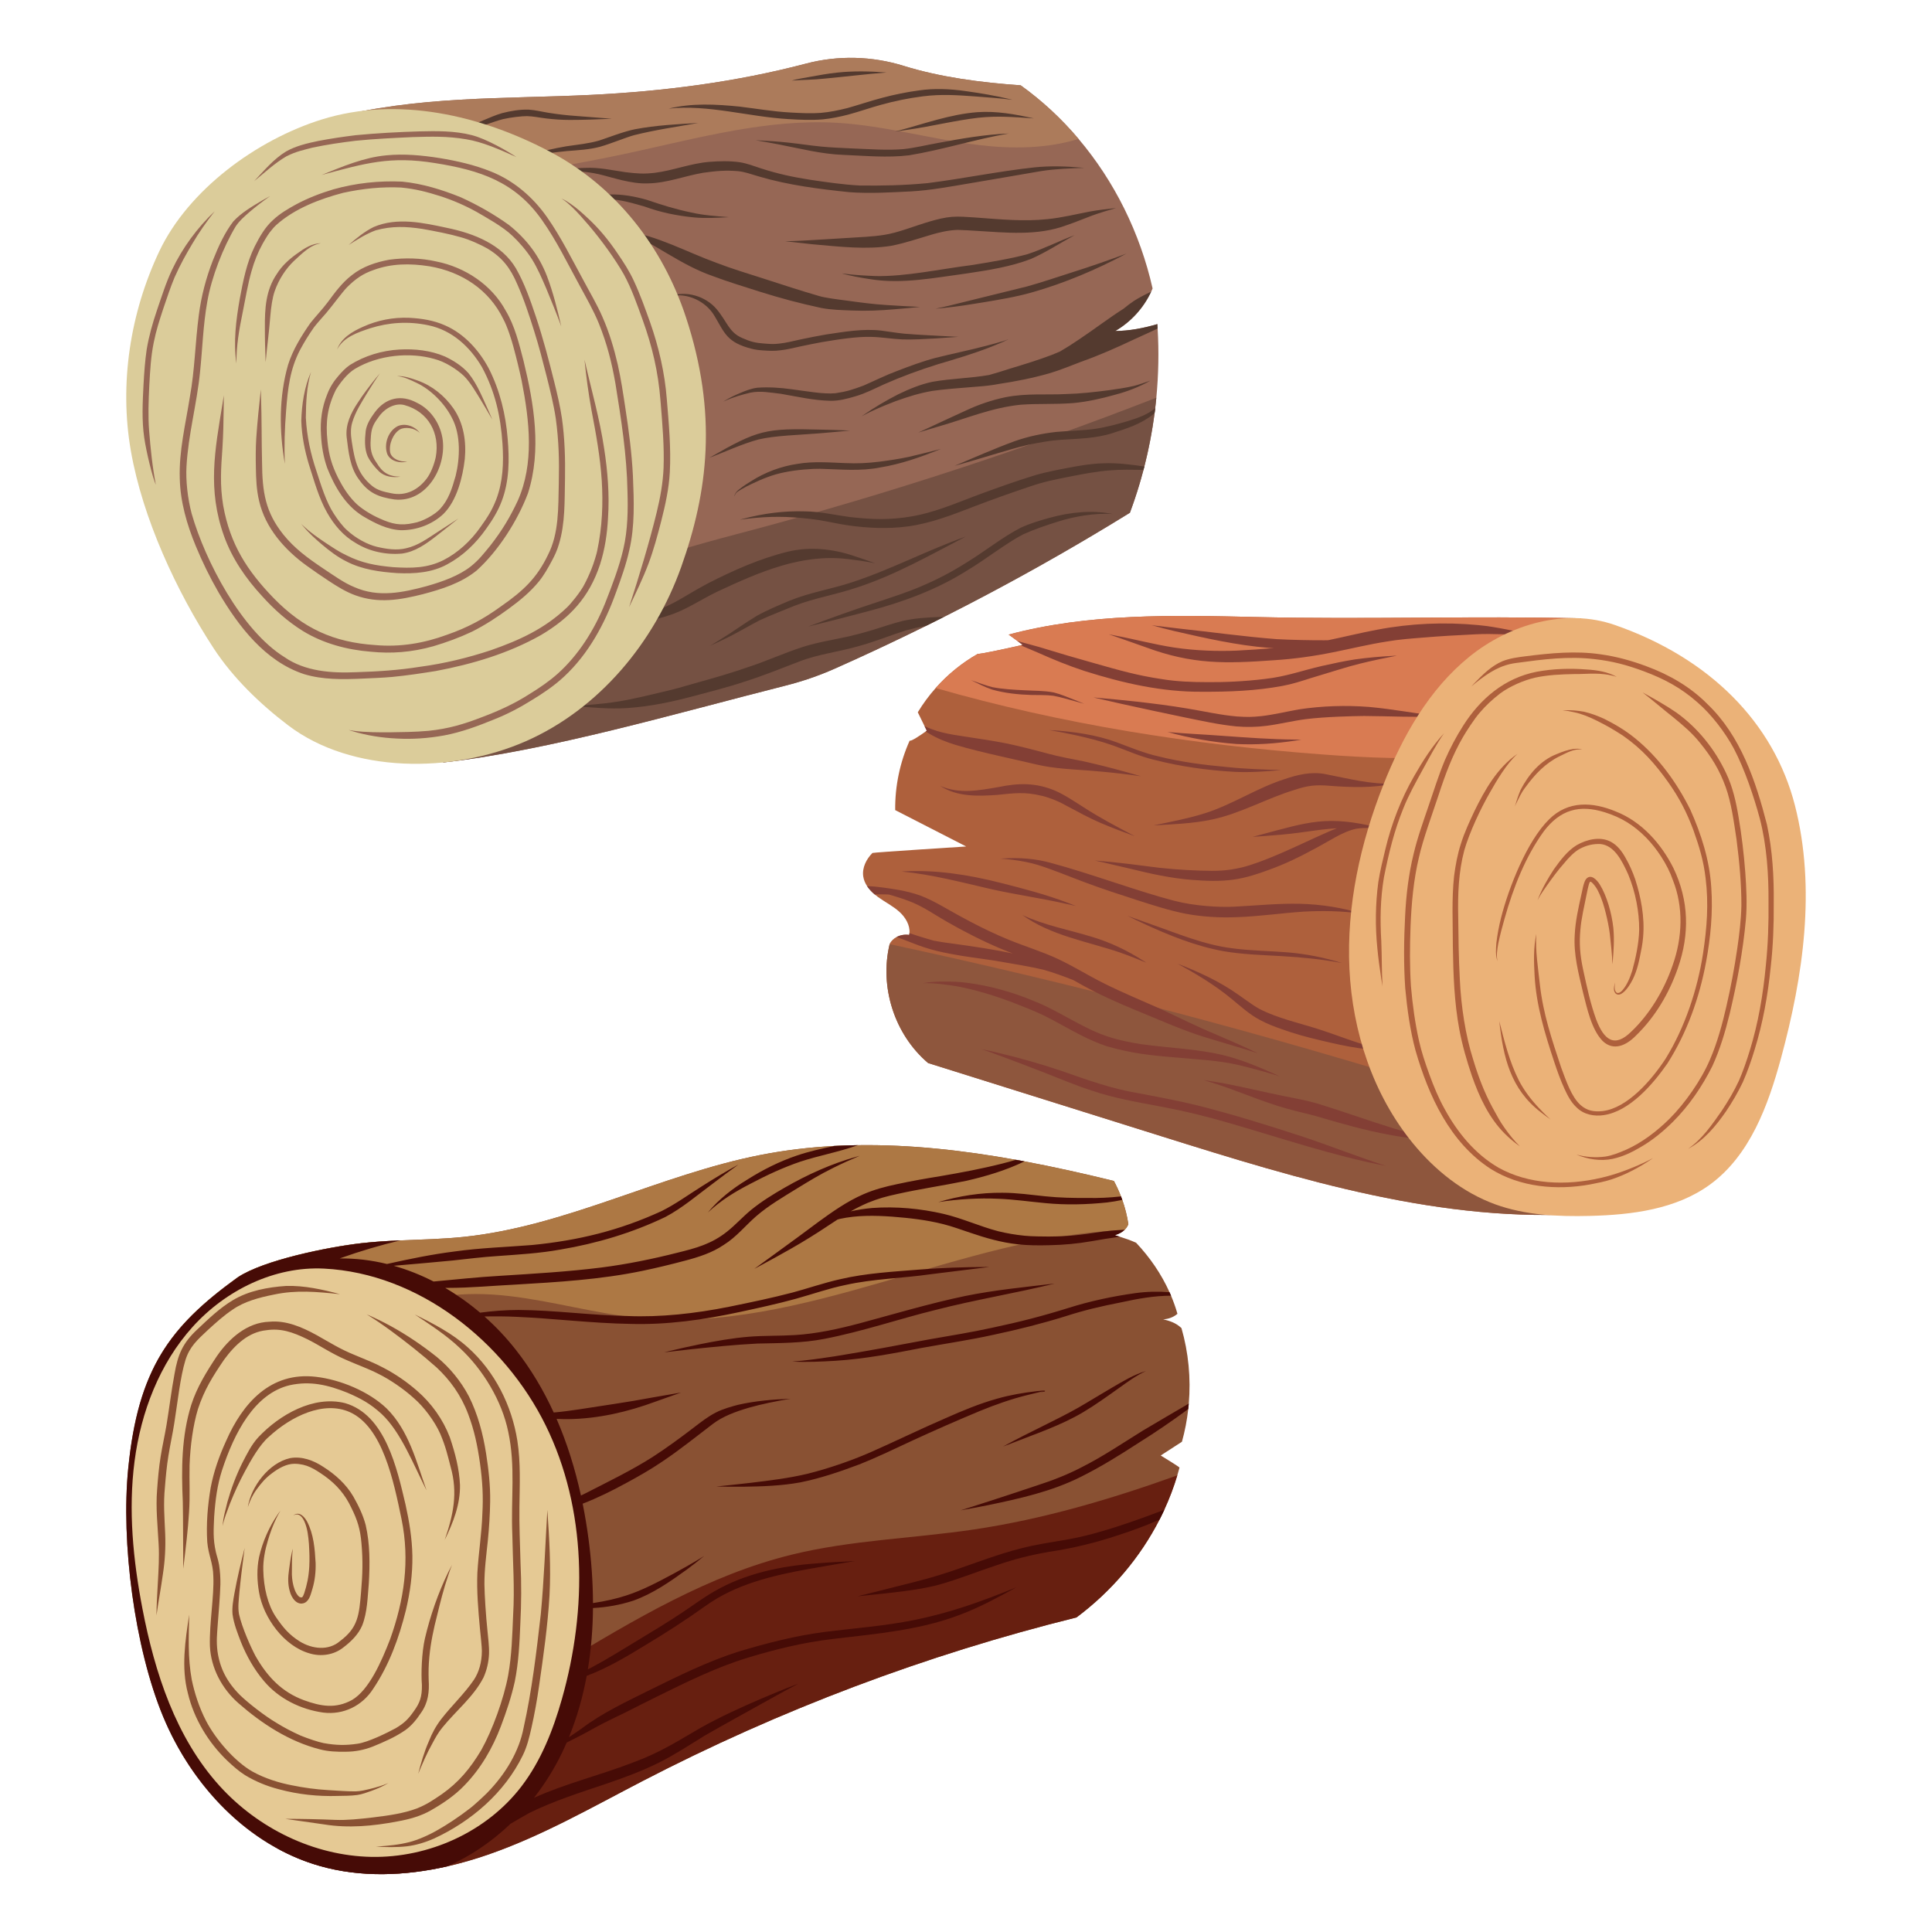 <?xml version="1.0" encoding="UTF-8"?>
<svg xmlns="http://www.w3.org/2000/svg" xmlns:xlink="http://www.w3.org/1999/xlink" width="3000" height="3000"
     viewBox="0 0 3000 3000">
    <path fill-rule="nonzero" fill="rgb(68.164%, 37.598%, 23.509%)" fill-opacity="1"
          d="M 2466.969 1884.148 C 2241.16 1900.512 2018.809 1831.949 1802.809 1764.16 C 1682.25 1726.352 1561.711 1688.531 1441.16 1650.691 C 1388.301 1605.66 1365.602 1531.949 1381.41 1466.051 C 1381.48 1465.77 1381.559 1465.48 1381.621 1465.199 C 1384.078 1460.801 1387.809 1457.34 1392.23 1454.98 C 1398.07 1451.898 1405.07 1450.711 1411.828 1451.75 C 1412.012 1450.809 1412.121 1449.898 1412.219 1448.988 C 1413.27 1436.621 1406.039 1424.469 1396.719 1416.012 C 1386.711 1406.91 1374.359 1400.852 1363.41 1392.922 C 1361.641 1391.648 1359.898 1390.301 1358.23 1388.859 C 1353.738 1385.102 1349.648 1380.809 1346.461 1376.039 C 1343.41 1371.422 1341.23 1366.352 1340.422 1360.828 C 1338.488 1347.469 1345.18 1334.031 1354.73 1324.5 C 1355.629 1323.621 1500.281 1314.422 1500.281 1314.422 L 1390.059 1257.93 C 1389.629 1220.852 1397.371 1183.711 1412.59 1149.898 C 1414.25 1152.141 1431.859 1139.789 1437.422 1135.809 C 1438.469 1135.07 1439.09 1134.609 1439.09 1134.609 L 1435.578 1127.41 L 1425.141 1106.031 C 1433.211 1092.68 1442.52 1080.051 1452.898 1068.371 C 1471.699 1047.18 1493.98 1029.07 1518.621 1015.109 C 1519.23 1016.699 1571.43 1005.102 1585 1002.059 C 1587.039 1001.609 1588.199 1001.352 1588.199 1001.352 L 1579.91 995.32 C 1579.91 995.32 1579.91 995.32 1579.891 995.301 L 1566.23 985.379 C 1690.539 952.23 1821.199 955.059 1949.82 958.102 C 2118.211 962.09 2286.75 956.109 2455.121 960.129 L 2457.352 1133.23 L 2466.039 1811.91 L 2466.969 1884.148 "/>
    <path fill-rule="nonzero" fill="rgb(55.664%, 33.69%, 23.901%)" fill-opacity="1"
          d="M 2466.969 1884.148 C 2241.16 1900.512 2018.809 1831.949 1802.809 1764.16 C 1682.25 1726.352 1561.711 1688.531 1441.16 1650.691 C 1388.301 1605.66 1365.602 1531.949 1381.41 1466.051 C 1676.629 1529.43 1968.898 1606.48 2257 1696.852 C 2336.781 1721.871 2399.359 1772.141 2466.059 1811.91 L 2466.969 1884.148 "/>
    <path fill-rule="nonzero" fill="rgb(85.156%, 48.193%, 32.201%)" fill-opacity="1"
          d="M 2457.352 1133.25 C 2332.621 1183.141 2190.84 1181.73 2055.539 1171.672 C 1851.91 1156.551 1649.078 1124.648 1452.891 1068.391 C 1471.68 1047.199 1493.961 1029.078 1518.609 1015.129 C 1519.211 1016.719 1571.41 1005.121 1584.98 1002.078 C 1587.031 1001.621 1588.18 1001.359 1588.18 1001.359 L 1579.891 995.34 C 1579.891 995.34 1579.891 995.34 1579.879 995.32 L 1566.211 985.391 C 1690.52 952.25 1821.191 955.07 1949.809 958.109 C 2118.199 962.109 2286.73 956.129 2455.109 960.141 L 2457.352 1133.25 "/>
    <path fill-rule="nonzero" fill="rgb(51.367%, 24.706%, 20.801%)" fill-opacity="1"
          d="M 1670.59 1406.73 C 1665.289 1405.52 1659.961 1404.391 1654.648 1403.27 C 1616.781 1394.82 1578.352 1389.328 1540.461 1380.988 C 1493.93 1370.281 1447.621 1357.891 1399.949 1353.289 C 1451.961 1349.969 1503.789 1358.211 1554.09 1370.98 C 1589.121 1379.871 1624.148 1388.98 1657.961 1401.871 C 1662.191 1403.43 1666.398 1405.039 1670.59 1406.73 Z M 1767.441 1204.129 C 1742.23 1196.891 1716.91 1190 1691.352 1184.172 C 1684.789 1182.301 1656.699 1177.41 1639.262 1173.262 C 1625.051 1169.898 1600.43 1162.82 1578.949 1157.941 C 1558.578 1153 1537.859 1149.789 1517.141 1146.621 C 1491.941 1142.43 1468.309 1140.41 1447.121 1132.352 C 1443.191 1131.02 1439.27 1129.398 1435.578 1127.41 L 1439.09 1134.609 C 1439.09 1134.609 1438.469 1135.07 1437.422 1135.809 C 1439.301 1137.102 1441.219 1138.27 1443.191 1139.359 C 1455.91 1146.98 1469.801 1152.441 1483.98 1156.711 C 1506.711 1163.469 1529.789 1168.91 1552.871 1174.172 C 1565.891 1177.281 1578.969 1180.02 1592 1183.059 C 1604.898 1186.102 1617.781 1189.32 1630.941 1191.148 C 1659.871 1195.301 1683.328 1195.391 1709.699 1198.109 C 1730.359 1199.988 1750.949 1202.43 1771.488 1205.32 C 1770.141 1204.93 1768.77 1204.52 1767.441 1204.129 Z M 2164.371 1216.68 C 2132.48 1223.789 2099.578 1222.711 2067.18 1220.371 C 2042.809 1218.078 2030.172 1219.879 2010.02 1226.59 C 1966.609 1239.801 1926.699 1263.02 1882.121 1272.52 C 1852.238 1278.91 1821.551 1279.852 1791.129 1281.699 C 1819.641 1275.738 1846.578 1270.602 1871.781 1262.539 C 1914.352 1248.961 1951.93 1223.449 1994.539 1209.891 C 2014.711 1202.93 2036.211 1197.879 2057.539 1201.969 C 2092.879 1208.68 2128.09 1218.379 2164.371 1216.68 Z M 2235.73 1112.5 C 2196.641 1114.121 2157.531 1112.039 2118.422 1111.77 C 2101.102 1111.93 2057.66 1112.941 2028.281 1116.609 C 2007.691 1119.211 1987.531 1124.34 1966.961 1127.012 C 1951.371 1129.051 1935.539 1129.309 1919.859 1127.969 C 1892.078 1125.238 1864.77 1119.051 1837.441 1113.52 C 1805.57 1106.828 1773.73 1100.172 1741.969 1093.051 C 1727.191 1089.73 1712.461 1086.371 1697.711 1082.98 C 1699.66 1083.141 1701.609 1083.32 1703.559 1083.48 C 1723.77 1085.25 1743.98 1087.129 1764.16 1089.391 C 1790.898 1092.398 1817.629 1095.762 1844.16 1100.25 C 1869.691 1104.449 1894.988 1110.34 1920.801 1112.531 C 1936.559 1113.52 1942.59 1113.648 1958.738 1111.98 C 1978.172 1109.719 1997.23 1105.059 2016.469 1101.609 C 2052.57 1096.09 2089.391 1094.922 2125.801 1097.711 C 2162.629 1101.039 2199.031 1108.031 2235.73 1112.5 Z M 2169.211 1018.078 C 2160.309 1019.77 2151.461 1021.59 2142.602 1023.461 C 2119.461 1028.379 2101.398 1032.77 2079.398 1039.609 C 2064.352 1044.211 2049.309 1048.68 2034.289 1053.32 C 2019.98 1057.922 2005.621 1062.52 1990.781 1065.199 C 1950.129 1072.719 1908.551 1074.352 1867.281 1074.141 C 1804.879 1074.789 1743.359 1060.73 1684.172 1041.949 C 1659.559 1033.941 1635.641 1024.109 1612.02 1013.57 C 1603.102 1009.648 1594.031 1006.031 1585.109 1002.129 C 1585.078 1002.109 1585.031 1002.09 1584.98 1002.078 C 1587.031 1001.621 1588.18 1001.359 1588.18 1001.359 L 1579.891 995.34 C 1581.988 995.969 1584.09 996.602 1586.199 997.199 C 1595.461 999.762 1604.801 1002.051 1614.012 1004.789 C 1643.371 1013.84 1672.828 1022.531 1702.43 1030.738 C 1738.809 1041.012 1765.988 1048.859 1804.449 1054.59 C 1827.441 1058.359 1850.711 1059.172 1873.988 1059.211 C 1900.141 1059.551 1932.922 1058.121 1964.172 1054.27 C 1997.93 1050.461 2020.602 1041.461 2053.039 1034.039 C 2069.988 1030.27 2086.941 1026.559 2104.078 1023.898 C 2124.391 1021.059 2144.84 1019.328 2165.301 1018.281 C 2166.629 1018.211 2167.91 1018.129 2169.211 1018.078 Z M 2383.328 986.32 C 2351.48 985.91 2317.852 983.461 2290.75 984.969 C 2263.039 986.238 2235.359 987.891 2207.738 990.199 C 2189.852 991.602 2171.93 993 2154.219 996.031 C 2125.98 1000.32 2098.281 1007.262 2070.281 1012.801 C 2039.93 1018.961 2009.219 1023.27 1978.301 1025.199 C 1903.031 1030.578 1851.75 1031.969 1779.289 1005.129 C 1760.102 998.309 1740.891 991.531 1721.641 984.91 C 1724.898 985.539 1728.172 986.191 1731.441 986.84 C 1762.031 992.59 1792.172 1000.73 1822.961 1005.43 C 1857.309 1010.609 1891.641 1011.469 1920.461 1010.27 C 1939.672 1009.262 1958.871 1008.059 1978.031 1006.32 C 1975.531 1006.238 1973.02 1006.16 1970.52 1006.031 C 1920.641 1002.09 1871.609 990.93 1822.941 979.789 C 1811.41 976.98 1799.898 973.988 1788.43 970.922 C 1802 972.59 1815.57 974.211 1829.148 975.82 C 1880.148 981.309 1930.988 988.48 1982.148 992.441 C 2005.422 993.738 2037.25 994.301 2056.199 994.211 C 2058.27 994.18 2060.34 994.148 2062.398 994.102 C 2087.859 988.852 2113.109 982.551 2138.672 977.77 C 2190.211 967.941 2243.09 965.672 2295.309 970.641 C 2325.039 973.371 2354.059 980.73 2383.328 986.32 Z M 2020.84 1148.578 C 2017.719 1149.07 2014.602 1149.559 2011.48 1150.012 C 1981.211 1154.629 1950.551 1156.852 1919.941 1155.281 C 1883.809 1152.602 1847.852 1146.328 1812.93 1136.66 C 1841.789 1139.309 1870.738 1140.461 1899.629 1142.672 C 1936.82 1145.32 1974 1148.102 2011.301 1148.41 C 2014.488 1148.469 2017.66 1148.531 2020.84 1148.578 Z M 2148.871 1287.602 C 2133.969 1286.32 2120.578 1284.5 2106.32 1286.801 C 2084.871 1290.961 2061.281 1307.859 2039.512 1318.91 C 2017.48 1331.051 1994.762 1341.852 1971.109 1350.41 C 1953.18 1357.109 1934.84 1363.09 1915.852 1365.801 C 1894.16 1368.941 1872.078 1367.91 1850.301 1366.238 C 1818.02 1363.719 1786.391 1356.691 1755.012 1348.949 C 1740.309 1345.488 1725.602 1341.98 1710.871 1338.629 C 1707.289 1337.82 1703.73 1337.02 1700.16 1336.262 C 1701.621 1336.371 1703.07 1336.469 1704.531 1336.602 C 1729.711 1338.672 1754.82 1341.609 1779.852 1344.949 C 1807.93 1348.871 1836.199 1351.012 1864.539 1351.91 C 1888.359 1352.559 1904.102 1352.719 1928.84 1346.82 C 1960.98 1338.809 2006.07 1317.398 2042.469 1300.609 C 2053.531 1295.852 2064.59 1290.328 2076.02 1286.141 C 2072.48 1286.359 2068.82 1286.621 2065 1286.93 C 2049.012 1288.309 2033.191 1290.988 2017.281 1292.988 C 1999.52 1295.371 1981.68 1296.879 1963.828 1298.191 C 1957.539 1298.648 1951.27 1299.051 1944.98 1299.441 C 1948.07 1298.648 1951.148 1297.828 1954.219 1297.02 C 2032.051 1276.34 2060.16 1265.238 2141.789 1285.422 C 2141.43 1285.422 2141.07 1285.41 2140.719 1285.41 C 2143.449 1286.141 2146.16 1286.879 2148.871 1287.602 Z M 1762.23 1298.449 C 1744.691 1292.16 1727.23 1285.629 1710.121 1278.27 C 1691.012 1270.25 1672.91 1260.121 1654.629 1250.422 C 1642.219 1243.32 1625.391 1237.148 1616.809 1235.539 C 1591.539 1229.371 1574.309 1231.59 1548.648 1234.309 C 1518.691 1236.441 1486.059 1237.52 1459.969 1220.328 C 1489.82 1233.398 1519.422 1227.422 1550.789 1222.09 C 1581.73 1215.66 1608.391 1215.25 1638.039 1227.602 C 1654.051 1234.621 1668.488 1244.621 1683.23 1253.922 C 1695.84 1262.109 1708.359 1269.352 1719.512 1275.578 C 1730.301 1281.621 1748.609 1291.34 1762.23 1298.449 Z M 2113.891 1418.641 C 2082.762 1414.359 2052.691 1414.02 2024.121 1415.578 C 1989.34 1417.891 1954.781 1423.109 1919.91 1424.191 C 1893.699 1425.191 1867.398 1423.66 1841.59 1418.961 C 1815.859 1413.922 1790.871 1405.77 1765.93 1397.789 C 1739.059 1389.102 1712.172 1380.391 1685.719 1370.48 C 1660.91 1361.359 1636.578 1350.898 1611.352 1342.988 C 1600.039 1339.609 1586.941 1336.961 1573.25 1335.219 C 1566.75 1334.379 1560.199 1333.73 1553.648 1333.289 C 1555.102 1333.191 1556.551 1333.09 1557.98 1332.988 C 1582.48 1331.48 1607.262 1333.141 1630.988 1339.672 C 1693.27 1356.309 1768.48 1384.648 1823.371 1398.719 C 1853.719 1406.68 1892 1409.148 1916.5 1407.898 C 1950.699 1406.172 1984.852 1402.578 2019.148 1403.41 C 2051.16 1404.32 2083.262 1409.129 2113.891 1418.641 Z M 1889.148 1606.738 C 1859.531 1594.551 1830.941 1580.172 1801.969 1566.57 C 1773.051 1553.672 1743.719 1541.66 1715.379 1527.531 C 1688.531 1514.238 1671.68 1502.859 1642.738 1489.051 C 1618.031 1477.5 1591.84 1469.66 1566.641 1459.34 C 1523.762 1441.859 1487.328 1420.73 1461.66 1406.289 C 1451.23 1400.52 1440.641 1394.961 1429.469 1390.762 C 1417.941 1386.629 1406.031 1383.719 1393.969 1381.621 C 1385.469 1380.262 1376.961 1378.809 1368.398 1377.809 C 1360.922 1376.77 1353.52 1376.148 1346.449 1376.07 C 1349.621 1380.84 1353.73 1385.129 1358.211 1388.891 C 1361.02 1388.738 1363.539 1388.68 1365.59 1388.68 C 1369.57 1388.691 1373.422 1388.691 1377.238 1388.859 C 1378.289 1388.891 1379.328 1388.969 1380.391 1389.031 C 1392.801 1392.609 1406.629 1396.949 1417.949 1401.762 C 1436.852 1410.031 1448.871 1418.82 1469.121 1430.559 C 1496.559 1446.309 1524.809 1460.77 1553.961 1473.102 C 1560.148 1475.699 1566.41 1478.121 1572.699 1480.52 C 1542.699 1474.25 1512.34 1469.75 1482.051 1465.578 C 1471.41 1464.34 1460.379 1462.648 1449.941 1460.691 C 1439.988 1457.648 1429.93 1454.969 1420.078 1451.59 C 1417.449 1450.738 1414.82 1449.879 1412.191 1449.02 C 1412.102 1449.93 1411.969 1450.859 1411.789 1451.781 C 1405.039 1450.738 1398.051 1451.93 1392.199 1455.012 C 1394.328 1455.762 1396.469 1456.531 1398.641 1457.359 C 1411.129 1461.891 1423.352 1467.219 1436.02 1471.262 C 1448.52 1475.371 1461.352 1478.328 1474.281 1480.828 C 1497.699 1485.449 1521.449 1488.102 1545.012 1491.75 C 1569.109 1495.859 1602.488 1501.422 1620.352 1505.809 C 1636.078 1510.219 1651.352 1515.91 1666.539 1521.809 C 1676.41 1527.371 1686.531 1533.129 1699.301 1539.57 C 1727.859 1554.219 1757.691 1566.18 1787.328 1578.461 C 1817.398 1591.109 1847.512 1603.801 1878.879 1612.93 C 1903.602 1620.5 1928.469 1627.52 1953.09 1635.43 C 1932.051 1625.262 1910.602 1616 1889.148 1606.738 Z M 1986.828 1671.219 C 1966.48 1664.77 1945.469 1659.25 1926.828 1654.602 C 1902.512 1648.691 1877.57 1646.27 1852.66 1644.328 C 1821.461 1641.539 1790.09 1639.75 1759.238 1634.18 C 1745.25 1631.5 1731.32 1628.379 1717.672 1624.301 C 1704.641 1619.859 1692.02 1614.32 1679.75 1608.121 C 1660.469 1598.48 1641.961 1587.379 1622.711 1577.699 C 1606.02 1569.512 1588.551 1563 1571.281 1556.172 C 1541.191 1544.949 1514.43 1536.859 1484.699 1531.27 C 1467.57 1528.75 1450.34 1526.07 1432.98 1526.719 C 1444.449 1524.621 1456.09 1524.039 1467.738 1524.23 C 1479.012 1524.199 1490.34 1524.469 1501.52 1526.078 C 1536.809 1530.621 1571.328 1540.199 1604.172 1553.871 C 1632.672 1564.961 1658.551 1581.469 1685.879 1595.02 C 1716.031 1610.461 1739.84 1616.191 1772.02 1621.379 C 1814.43 1627.398 1857.648 1628.391 1899.441 1638.449 C 1927.789 1645.34 1954.809 1656.789 1981.371 1668.672 C 1983.211 1669.48 1985.031 1670.359 1986.828 1671.219 Z M 2244.129 1772.77 C 2215.199 1769.809 2186.129 1767.648 2157.512 1762.141 C 2118.73 1755.039 2080.84 1744.141 2043.078 1732.961 C 2030.93 1729.441 2003.078 1723.828 1978.5 1715.422 C 1948.129 1705.641 1918.801 1692.898 1888.41 1683.211 C 1881.969 1681.102 1875.5 1679.039 1869.02 1677.059 C 1873.281 1677.738 1877.539 1678.422 1881.789 1679.121 C 1912.988 1683.809 1943.578 1691.449 1974.422 1697.969 C 1999.43 1703.691 2025 1707.16 2049.531 1714.77 C 2088.02 1726.711 2125.949 1740.391 2164.441 1752.32 C 2191.68 1760.5 2215.969 1765.512 2244.129 1772.77 Z M 2152.199 1810.43 C 2069.879 1794.711 1990.41 1767.441 1910.031 1744.238 C 1872.949 1733.469 1841.551 1725.648 1801.762 1718.129 C 1766.352 1711.422 1730.711 1705.469 1696.5 1693.84 C 1672.02 1686.141 1648.41 1676 1624.512 1666.691 C 1597 1655.852 1569.328 1645.41 1541.57 1635.25 C 1535.77 1633.16 1529.961 1631.109 1524.102 1629.211 C 1532.5 1630.75 1540.852 1632.629 1549.172 1634.578 C 1582.578 1642.551 1615.691 1651.809 1648.219 1662.871 C 1689.941 1677.48 1727.488 1691 1767.77 1697.531 C 1798.57 1703.379 1829.41 1709.109 1859.871 1716.602 C 1914.422 1730.43 1968.211 1747.129 2021.691 1764.602 C 2065.422 1779.16 2108.32 1796.219 2152.199 1810.43 Z M 2153.422 1630.91 C 2139.328 1630 2125.199 1629.531 2111.191 1627.762 C 2090.621 1624.77 2070.309 1620.219 2050.121 1615.359 C 2029.66 1610.559 2009.352 1605.078 1989.609 1597.828 C 1978.301 1593.879 1967.109 1589.578 1956.559 1583.84 C 1940.738 1575.66 1927.578 1563.48 1913.871 1552.289 C 1899.629 1540.352 1884.441 1529.621 1868.68 1519.809 C 1855.238 1511.379 1842.051 1503.77 1828.602 1496.449 C 1845.43 1502.879 1861.988 1510 1878.141 1518.012 C 1894.012 1525.898 1909.328 1534.922 1923.781 1545.211 C 1943.68 1558.949 1949.629 1564.672 1967.551 1572.27 C 1995.609 1584.27 2025.68 1590.629 2054.539 1600.43 C 2074.172 1606.879 2093.422 1614.391 2113.129 1620.629 C 2126.559 1624.672 2138.852 1627.262 2153.422 1630.91 Z M 1778.93 1494.398 C 1765.781 1488.988 1752.559 1483.77 1739.148 1479.051 C 1687.941 1461.66 1632.328 1453.051 1587.5 1420.852 C 1621.988 1436.879 1659.621 1443.672 1695.77 1454.77 C 1724.27 1463.27 1751.211 1476.281 1776.18 1492.371 C 1777.129 1493.039 1781.84 1495.73 1778.93 1494.398 Z M 1683.641 1092.898 C 1679.48 1091.719 1675.301 1090.559 1671.141 1089.41 C 1658.449 1086.051 1647.602 1082.59 1635.789 1080.41 C 1624.531 1078.949 1613.141 1079.422 1601.809 1079.172 C 1581.211 1078.539 1560.43 1076.398 1540.539 1070.789 C 1529.102 1066.91 1518.379 1061.27 1507.531 1056.039 C 1518.148 1059.73 1532.289 1064.969 1541.449 1067.09 C 1557.52 1070.191 1573.949 1070.969 1590.281 1071.828 C 1605.602 1072.738 1621.109 1072.27 1636.238 1075.23 C 1647.602 1078.051 1658.352 1082.859 1669.262 1087.039 C 1674.059 1088.969 1678.859 1090.941 1683.641 1092.898 Z M 1989.398 1195.75 C 1965.34 1197.91 1941.211 1199.73 1917.051 1198.512 C 1874.969 1196.191 1832.949 1190.289 1792.109 1179.809 C 1770.09 1174.609 1749.488 1165.172 1728.27 1157.539 C 1708.75 1150.762 1692.41 1146.648 1672.91 1142.211 C 1658.559 1139.051 1644.148 1136.16 1629.66 1133.719 C 1647.789 1134.551 1665.84 1136.539 1683.75 1139.531 C 1700.91 1142.512 1717.871 1146.699 1734.23 1152.711 C 1754.961 1160.539 1779.191 1170.34 1798.02 1174.289 C 1833.422 1183.238 1869.75 1187.891 1906.078 1191.121 C 1933.77 1194.078 1961.578 1194.91 1989.398 1195.75 Z M 2083.828 1495.371 C 2052.93 1489.539 2021.641 1486.52 1990.262 1484.68 C 1960.012 1482.898 1929.578 1482.129 1899.648 1476.98 C 1856.359 1469.051 1815.289 1452.43 1775.5 1434.02 C 1767.148 1430.16 1758.809 1426.211 1750.609 1422.02 C 1751.191 1422.238 1751.789 1422.461 1752.379 1422.68 C 1762.859 1426.551 1773.422 1430.238 1783.949 1433.969 C 1827.59 1449.121 1869.691 1467.25 1913.98 1472.559 C 1942.578 1476.379 1971.48 1476.559 2000.211 1478.871 C 2028.59 1481.34 2056.629 1486.91 2083.828 1495.371 "/>
    <path fill-rule="nonzero" fill="rgb(92.188%, 69.727%, 47.093%)" fill-opacity="1"
          d="M 2507.148 970.352 C 2431.141 943.98 2343.941 969.23 2281.441 1019.871 C 2218.93 1070.512 2177.961 1143.191 2148.32 1217.98 C 2112.281 1308.879 2090.738 1406.609 2095.379 1504.289 C 2100.031 1601.98 2132.02 1699.672 2193.98 1775.34 C 2228.012 1816.898 2271.43 1851.801 2321.93 1870.129 C 2368.512 1887.02 2419.07 1889.281 2468.609 1888.059 C 2533.969 1886.469 2602.621 1877.859 2655.41 1839.27 C 2717.102 1794.172 2745.449 1717.039 2765.5 1643.289 C 2800.27 1515.461 2819.98 1379.27 2787.23 1250.898 C 2754.469 1122.52 2655.039 1021.672 2507.148 970.352 "/>
    <path fill-rule="nonzero" fill="rgb(68.164%, 37.598%, 23.509%)" fill-opacity="1"
          d="M 2605.43 1503.09 C 2591.828 1542.488 2570.078 1579.359 2539.969 1608.391 C 2525.641 1622.98 2505.672 1632.852 2488.559 1616.449 C 2470.949 1598.172 2464.289 1565.109 2458.051 1540.898 C 2451.18 1511.641 2443.262 1482.039 2445.23 1451.719 C 2446.199 1430.461 2450.98 1409.641 2455.559 1388.922 C 2456.469 1386.059 2458.52 1371.41 2462.371 1365.59 C 2469.91 1355.68 2479.719 1366.219 2484.191 1373.52 C 2494.871 1390.641 2502.672 1417.66 2505.172 1440.828 C 2506.891 1458.172 2505.719 1475.648 2504.238 1492.969 C 2504.109 1494.461 2503.949 1495.961 2503.789 1497.449 C 2503.191 1481.602 2501.449 1465.801 2499.691 1450.039 C 2498.309 1439.059 2495.969 1428.219 2493.34 1417.48 C 2490.969 1408.031 2487.59 1396.051 2482.109 1385 C 2478.93 1377.43 2471.051 1368.328 2469.551 1369.129 C 2467.891 1368.711 2465.898 1377.762 2463.738 1388.48 C 2460.141 1406.871 2455.559 1425.172 2453.988 1443.891 C 2452.148 1464.469 2453.191 1481.859 2458.262 1505.559 C 2464.219 1533.039 2469.441 1557.719 2478.34 1582.449 C 2490.641 1615.441 2507.23 1627.469 2533.211 1601.75 C 2561.121 1575.262 2583.809 1538.109 2597.23 1498.98 C 2612.512 1455.879 2614.422 1408.711 2597.57 1366.422 C 2589.301 1342.211 2572.16 1317.059 2556.121 1300.68 C 2536.93 1281.199 2517.262 1269.238 2491.75 1261.25 C 2452.648 1249.059 2422.691 1257.129 2397.09 1291.031 C 2368.559 1330.609 2349.922 1378.02 2336.238 1426.66 C 2332.309 1440.641 2329.469 1450.969 2326.59 1464.699 C 2325.039 1473.93 2323.109 1483.461 2325.398 1492.73 C 2321.941 1483.68 2322.84 1473.809 2323.531 1464.359 C 2325.031 1451.16 2327.602 1438.129 2330.781 1425.25 C 2342.66 1378.52 2371.09 1305.891 2405.52 1272.199 C 2434.98 1242.852 2473.109 1245.09 2509.129 1260.109 C 2549.18 1275.852 2579.602 1310.18 2598.539 1348.039 C 2622.699 1398.359 2623.781 1450.73 2605.43 1503.09 Z M 2539.172 1365.43 C 2535.141 1353.789 2530.172 1342.441 2523.98 1331.789 C 2518.512 1321.879 2511.309 1312.391 2501.121 1307 C 2484.551 1298.34 2463.828 1303.461 2448.371 1312.281 C 2433.531 1321.391 2422.949 1335.859 2412.91 1349.75 C 2403.328 1364.398 2394.52 1379.738 2388.172 1396.078 C 2387.941 1396.73 2387.711 1397.379 2387.488 1398.039 C 2387.781 1397.449 2388.09 1396.852 2388.379 1396.262 C 2392.328 1388.762 2397.379 1381.691 2402.301 1374.691 C 2410.512 1363.172 2418.789 1351.68 2428.219 1341.102 C 2435.66 1331.789 2445.078 1322.301 2453 1318.109 C 2464.211 1312.078 2475.012 1310.102 2485.41 1310.621 C 2506.449 1312.852 2518.359 1335.609 2528.34 1357.949 C 2539.629 1385.199 2545.449 1415.891 2545.328 1443.719 C 2544.828 1465.539 2539.641 1488.621 2534.559 1507.199 C 2530.969 1518.172 2526.809 1528.879 2519.379 1537.59 C 2515.031 1542.43 2509.648 1544.691 2507.52 1536.512 C 2506.941 1532.859 2507.52 1529.148 2507.75 1525.5 C 2506.691 1531.059 2504.32 1537.648 2508.512 1542.48 C 2515.531 1549.379 2525.641 1536.641 2529.289 1531.102 C 2538.559 1517.711 2543.141 1501.891 2546.34 1486.109 C 2548.469 1475.941 2550.578 1465.762 2551.391 1455.391 C 2554.238 1424.18 2547.871 1392.672 2539.172 1365.43 Z M 2657.25 1377.82 C 2654.648 1335.898 2641.73 1295.219 2624.621 1257.07 C 2603.641 1215.102 2575.371 1175.879 2538.75 1146.211 C 2524.191 1134.379 2507.961 1124.629 2491.18 1116.281 C 2481.059 1111.621 2470.539 1107.672 2459.66 1105.148 C 2449.629 1103.328 2439.398 1102.461 2429.211 1102.828 C 2428.219 1102.859 2427.23 1102.941 2426.25 1103.031 C 2432.43 1103.422 2438.5 1104.629 2444.531 1106.031 C 2456.121 1108.398 2468.238 1113.422 2479.5 1119.059 C 2496.02 1127.301 2504.191 1132.109 2520.121 1142.328 C 2549.391 1162.66 2569.852 1185.711 2590.551 1214.84 C 2607.578 1238.949 2619.18 1261.211 2629.641 1289.391 C 2638.719 1314.91 2645.352 1336.781 2648.52 1364.211 C 2653.328 1403.609 2650.551 1440.23 2644.52 1480.281 C 2635.781 1536.941 2616.109 1595.82 2586.289 1644.02 C 2563.941 1678.109 2526.789 1720.699 2488.43 1725.301 C 2475.352 1726.66 2464.559 1724.969 2454.391 1716 C 2440.238 1703.41 2432 1678.73 2423.961 1657.07 C 2409.578 1613.621 2396.191 1574.34 2391.09 1528.57 C 2388.309 1502.52 2383.879 1476.328 2385.578 1450.219 C 2381 1471.641 2381.699 1493.699 2382.949 1515.441 C 2385.488 1561.16 2398.91 1605.211 2413.219 1648.41 C 2417.898 1662.609 2422.91 1676.711 2429.129 1690.309 C 2434 1700.91 2439.43 1711.629 2448.121 1719.621 C 2459.121 1730.641 2475.48 1733.922 2490.5 1731.52 C 2530.871 1725.461 2566.922 1683.359 2589.148 1651.352 C 2619.551 1603.648 2638.898 1549.27 2649.148 1493.801 C 2656.25 1455.648 2659.988 1416.609 2657.25 1377.82 Z M 2336.211 1751.289 C 2328.602 1740.84 2324.488 1732.02 2317.57 1719.879 C 2304.75 1696.199 2295.199 1670.879 2287.5 1645.109 C 2275.75 1608.469 2268.699 1562.641 2266.781 1520.309 C 2264.98 1487.539 2264.621 1452.969 2264.309 1423.461 C 2263.531 1388.84 2264.781 1353.922 2273.77 1320.289 C 2281.52 1293.172 2299.16 1255.352 2313.852 1230.031 C 2323.68 1212.781 2338.789 1186.559 2356.422 1170.5 C 2325.012 1192.078 2305.68 1226.391 2289.27 1259.91 C 2281.602 1276.309 2273.898 1292.801 2268.52 1310.102 C 2263.191 1326.379 2260.141 1343.309 2257.91 1360.27 C 2253.949 1396.469 2256.031 1433.031 2255.98 1469.391 C 2256.629 1512.82 2258.121 1556.469 2266.16 1599.25 C 2270.75 1623.5 2277.648 1647.262 2285.551 1670.641 C 2296.969 1703.18 2311.898 1735.68 2336.602 1760.359 C 2343.828 1767.621 2351.762 1774.191 2360.121 1780.102 C 2351.219 1771.309 2343.371 1761.48 2336.211 1751.289 Z M 2710.07 1354.621 C 2707.859 1325.648 2704.48 1296.762 2699.551 1268.129 C 2695.691 1244.93 2690.461 1221.762 2680.25 1200.449 C 2662.898 1163.449 2636.379 1130.27 2603.078 1106.449 C 2586.289 1094.891 2568.441 1085.02 2550.609 1075.191 C 2566.84 1087.801 2582.34 1101.34 2598.512 1114.02 C 2614.949 1127.609 2627.461 1138.141 2639.699 1153.391 C 2657.641 1175.461 2669.871 1195.18 2679.672 1222.23 C 2688.34 1246.43 2692.262 1275.301 2696.469 1303.52 C 2700.98 1338.238 2704.199 1374.359 2704.02 1406.449 C 2703.539 1428.52 2700.871 1450.48 2697.699 1472.301 C 2693.301 1502.77 2687.578 1533.02 2680.641 1563.012 C 2674.809 1588.559 2666.781 1618.762 2655.129 1645.551 C 2641.602 1677.398 2616.07 1713.629 2592.5 1737.141 C 2572.191 1757.219 2549.211 1774.488 2525.102 1785.219 C 2513.578 1790.191 2503.738 1794.199 2492.609 1795.941 C 2477.629 1797.891 2462.699 1796.852 2447.602 1792.82 C 2465.289 1800.121 2485.359 1803.461 2504.262 1799.449 C 2519.352 1796.18 2533.52 1789.559 2546.75 1781.711 C 2565.539 1771 2582.328 1757.172 2597.672 1741.98 C 2622.852 1716.859 2643.141 1687.059 2659 1655.281 C 2670.91 1629.352 2679.02 1601.891 2685.84 1574.238 C 2697.309 1525.98 2706.531 1477.059 2711.012 1427.621 C 2713.02 1403.309 2711.809 1378.93 2710.07 1354.621 Z M 2553.59 1804.961 C 2531.68 1815.191 2507.949 1823.98 2486.711 1828.781 C 2431.18 1841.859 2372.988 1838.922 2326.82 1813.102 C 2289.77 1791.629 2262.621 1757.602 2243.398 1722.371 C 2233.648 1705.07 2226.18 1686.641 2219.352 1668.039 C 2212.68 1649.531 2207.309 1633.32 2203.5 1616.449 C 2197.238 1588.41 2193.328 1559.828 2190.898 1531.199 C 2188.891 1499.078 2189.121 1471.57 2190.289 1438.461 C 2191.73 1402.648 2194.898 1366.77 2203.191 1331.84 C 2209.949 1301.898 2223.219 1266.77 2233.98 1234.102 C 2244.102 1202.93 2255.488 1172.078 2272.16 1143.738 C 2276.219 1136.672 2289.379 1116.059 2298.09 1106.238 C 2307.238 1095.52 2316.73 1086.629 2329.66 1076.59 C 2344.789 1065.512 2365.441 1056.59 2383.441 1052.301 C 2403.391 1047.988 2423.879 1047.078 2444.219 1046.68 C 2466.559 1046.941 2485.328 1043.301 2510.43 1050.98 C 2496.25 1043.121 2480.102 1040.59 2464.09 1039.59 C 2438.141 1037.512 2411.84 1038.34 2386.219 1043.07 C 2336.391 1052.789 2298.512 1084.961 2271.871 1127.07 C 2261 1144.078 2251.609 1162.039 2243.512 1180.512 C 2234.039 1203.32 2226.68 1226.93 2218.672 1250.289 C 2210.172 1275.41 2201.031 1300.398 2194.98 1326.25 C 2187.309 1357.531 2183.461 1389.621 2181.891 1421.738 C 2179.941 1459.32 2179.449 1497.059 2182.051 1534.629 C 2185.09 1567.121 2189.52 1599.691 2198.02 1631.238 C 2218.309 1701.59 2251.441 1774.148 2314.941 1815.18 C 2360.5 1843.551 2416.988 1848.621 2468.98 1839.211 C 2480.371 1836.949 2491.859 1834.891 2502.879 1831.18 C 2524.578 1823.922 2545.02 1813.051 2563.949 1800.23 C 2564.891 1799.578 2565.84 1798.93 2566.762 1798.262 C 2562.441 1800.648 2558.039 1802.859 2553.59 1804.961 Z M 2743.699 1280.34 C 2726.391 1212.859 2702.969 1142.801 2651.449 1093.461 C 2625.141 1066.73 2591.98 1047.609 2556.949 1034.699 C 2533.809 1026.012 2509.828 1019.328 2485.328 1016 C 2446.82 1010.32 2407.93 1014.129 2369.551 1018.961 C 2357.328 1020.52 2344.949 1022.051 2333.41 1026.551 C 2316 1033.828 2302.352 1047.52 2289.41 1060.891 C 2287.852 1062.551 2286.289 1064.211 2284.75 1065.879 C 2287.16 1063.801 2289.59 1061.77 2292.078 1059.789 C 2312.602 1043.691 2330.18 1032.512 2354.488 1029.441 C 2396.578 1023.719 2435.398 1018.68 2476.121 1023.512 C 2503.66 1026.602 2525.719 1032.43 2552.199 1042.23 C 2584.109 1054.148 2609.93 1067.781 2635.852 1090.66 C 2657.68 1109.52 2678.711 1137.191 2692.238 1162.23 C 2709.609 1195.262 2723.961 1238.941 2732.539 1270.82 C 2743.621 1313.031 2746.398 1359.691 2746.141 1399.898 C 2746.512 1432.891 2745.441 1465.879 2742.031 1498.711 C 2737.719 1544.73 2730.211 1588.422 2717.172 1630.91 C 2712.238 1646.969 2706.82 1662.891 2700.109 1678.289 C 2691.852 1695.789 2684.07 1708.82 2673.359 1725.051 C 2658.07 1746.77 2643.109 1768.969 2621.09 1784 C 2645.949 1770.891 2664.352 1748.512 2680.141 1725.781 C 2689.871 1711.309 2698.68 1696.211 2706.219 1680.48 C 2713.449 1664.039 2719.391 1647.059 2724.59 1629.871 C 2737.48 1588.289 2745.109 1545.301 2749.5 1502.039 C 2753.238 1469.25 2754.52 1436.25 2754.238 1403.27 C 2754.73 1362.078 2752.391 1320.629 2743.699 1280.34 Z M 2195.789 1205.27 C 2175.398 1240.77 2160.621 1279.23 2151.109 1319.039 C 2147.051 1335.809 2142.93 1352.59 2140.238 1369.648 C 2135.73 1403.672 2135.262 1438.199 2138.73 1472.34 C 2140.211 1488.078 2142.34 1503.738 2144.781 1519.371 C 2145.41 1523.48 2146.078 1527.59 2146.738 1531.711 C 2146.711 1530.988 2146.66 1530.289 2146.629 1529.578 C 2145.48 1505.762 2145.828 1484.809 2144.84 1461.27 C 2142.891 1428.609 2143.281 1396.121 2149.031 1361.961 C 2156.559 1324.691 2164.52 1291.031 2179.219 1254.941 C 2187.59 1234.031 2198.59 1214.32 2209.43 1194.629 C 2220.539 1174.578 2228.891 1158.059 2242.199 1138.66 C 2223.871 1158.66 2209.18 1181.75 2195.789 1205.27 Z M 2405.34 1736.051 C 2399.699 1731.059 2394.988 1726.16 2389.73 1720.551 C 2376.891 1707.109 2366.039 1692.359 2358.5 1677.672 C 2343.629 1648.262 2336.031 1616.66 2328.07 1585.68 C 2334.309 1641.879 2345.551 1691.059 2392.672 1727.148 C 2397.621 1731.109 2402.73 1734.91 2408.059 1738.371 C 2407.129 1737.609 2406.238 1736.852 2405.34 1736.051 Z M 2442.969 1163.012 C 2434.102 1164.309 2425.59 1167.461 2417.352 1170.91 C 2391.82 1180.719 2373.578 1202.719 2361.211 1226.43 C 2357.648 1234.879 2354.781 1243.578 2352.211 1252.371 C 2352.648 1251.371 2353.09 1250.379 2353.539 1249.379 C 2358.449 1239.309 2362.172 1230.859 2368.699 1222.461 C 2383.809 1201.809 2400.012 1184.898 2421.961 1174.191 C 2432.77 1168.988 2444.422 1162.23 2456.801 1163.82 C 2452.41 1162.102 2447.551 1162.672 2442.969 1163.012 "/>
    <path fill-rule="nonzero" fill="rgb(53.709%, 31.81%, 19.994%)" fill-opacity="1"
          d="M 1845.941 2179.531 C 1845.691 2182.355 1845.41 2185.18 1845.09 2188.004 C 1843.219 2205.137 1839.941 2222.133 1835.32 2238.734 L 1802.34 2260.098 C 1802.34 2260.098 1832.828 2278.582 1831.5 2278.992 C 1830.449 2282.984 1829.32 2286.965 1828.129 2290.926 C 1822.68 2309.145 1815.891 2326.953 1807.941 2344.25 C 1805.578 2349.398 1803.109 2354.496 1800.52 2359.539 C 1770.422 2418.477 1726.129 2470.789 1671.602 2511.523 C 1437.82 2569.504 1210.922 2655.074 997.098 2765.953 C 918.414 2806.742 841.027 2851.152 757.246 2880.062 C 736.758 2887.129 715.75 2893.258 694.477 2898.051 L 694.457 2898.066 C 628.773 2912.969 560.441 2915.719 496.09 2897.305 C 473.234 2890.789 451.43 2881.66 430.777 2870.383 C 350.816 2826.699 288.574 2750.504 253.328 2665.535 C 208.953 2558.652 187.535 2394.414 199.184 2279.258 C 205.488 2216.895 217.227 2168.93 236.191 2128.781 C 263.609 2070.625 306.176 2028.844 369.215 1983.398 C 409.273 1956.68 509.246 1936.34 561.688 1930.379 C 581.555 1928.121 601.516 1926.949 621.492 1926.102 C 654.238 1924.68 687.035 1924.059 719.637 1920.68 C 878.602 1904.309 1024.16 1824.172 1180.988 1793.398 C 1218.922 1785.961 1257.102 1781.48 1295.441 1779.441 C 1307.66 1778.781 1319.891 1778.391 1332.109 1778.23 C 1413.789 1777.078 1495.988 1786.281 1577.461 1800.941 C 1581.922 1801.738 1586.359 1802.559 1590.82 1803.391 C 1637.43 1812.109 1683.781 1822.551 1729.641 1833.789 C 1733.781 1841.551 1737.461 1849.512 1740.66 1857.77 C 1741.352 1859.559 1742.02 1861.391 1742.66 1863.219 C 1746.91 1875.129 1750.102 1887.672 1752.09 1900.879 C 1750.852 1903.988 1749.051 1906.898 1746.461 1909.48 C 1746.211 1909.719 1745.949 1909.961 1745.699 1910.211 C 1742.32 1913.352 1737.672 1915.98 1731.191 1917.98 C 1733.75 1918.762 1736.27 1919.559 1738.828 1920.359 C 1747.031 1922.949 1755.34 1925.801 1764.09 1929.672 C 1785.441 1952.309 1803.32 1978.219 1816.039 2006.574 C 1816.852 2008.352 1817.629 2010.145 1818.379 2011.938 C 1822.25 2021.102 1825.59 2030.477 1828.32 2040.082 C 1822.18 2045.32 1814.219 2048.355 1806.16 2048.57 C 1815.73 2051.039 1825.289 2053.543 1834.57 2062.262 C 1845.512 2100.211 1849.281 2140.18 1845.941 2179.531 "/>
    <path fill-rule="nonzero" fill="rgb(40.405%, 12.206%, 6.299%)" fill-opacity="1"
          d="M 1828.129 2290.941 C 1822.68 2309.16 1815.891 2326.973 1807.941 2344.266 C 1805.578 2349.418 1803.109 2354.512 1800.52 2359.555 C 1770.422 2418.492 1726.129 2470.809 1671.602 2511.543 C 1437.82 2569.504 1210.922 2655.074 997.098 2765.953 C 918.414 2806.742 841.027 2851.152 757.246 2880.062 C 736.758 2887.129 715.75 2893.258 694.477 2898.051 L 694.457 2898.066 C 628.773 2912.969 560.441 2915.719 496.09 2897.305 C 473.234 2890.789 451.43 2881.66 430.777 2870.383 C 430.922 2870.117 431.098 2869.836 431.238 2869.566 C 445.695 2845.789 471.23 2831.371 495.645 2818 C 628.633 2745.121 750.395 2656.246 871.234 2583.441 C 984.863 2515.004 1100.711 2445.609 1229.559 2414.02 C 1321.852 2391.379 1417.75 2388.945 1511.738 2375.039 C 1619.922 2359.023 1725.051 2327.895 1828.129 2290.941 "/>
    <path fill-rule="nonzero" fill="rgb(67.772%, 47.093%, 26.709%)" fill-opacity="1"
          d="M 1752.129 1900.879 C 1750.879 1903.988 1749.09 1906.898 1746.5 1909.48 C 1746.25 1909.719 1745.98 1909.961 1745.73 1910.211 C 1493.789 1918.48 1246.461 2071.867 991.309 2046.297 C 923.688 2039.516 857.844 2020.211 790.328 2012.469 C 722.816 2004.711 650.348 2009.824 593.773 2047.469 C 497.918 2111.219 365.555 2116.527 236.211 2128.781 C 263.629 2070.625 306.191 2028.844 369.23 1983.398 C 409.289 1956.68 509.266 1936.34 561.703 1930.379 C 581.574 1928.121 601.531 1926.949 621.512 1926.102 C 654.254 1924.68 687.055 1924.059 719.656 1920.68 C 878.621 1904.309 1024.18 1824.172 1181.012 1793.398 C 1218.941 1785.961 1257.121 1781.48 1295.461 1779.441 C 1307.68 1778.781 1319.91 1778.391 1332.129 1778.23 C 1413.809 1777.078 1496.012 1786.281 1577.48 1800.941 C 1581.941 1801.738 1586.379 1802.559 1590.84 1803.391 C 1637.449 1812.109 1683.801 1822.551 1729.66 1833.789 C 1733.801 1841.551 1737.48 1849.512 1740.672 1857.77 C 1741.371 1859.559 1742.039 1861.391 1742.68 1863.219 C 1746.941 1875.129 1750.141 1887.648 1752.129 1900.879 "/>
    <path fill-rule="nonzero" fill="rgb(27.489%, 4.3%, 2.701%)" fill-opacity="1"
          d="M 1726.34 2154.938 C 1708.66 2165.254 1689.578 2177.098 1675.012 2185.426 C 1642.711 2203.93 1596.66 2224.562 1559.898 2244.879 C 1559.09 2245.324 1558.289 2245.75 1557.469 2246.176 C 1561.34 2244.738 1565.25 2243.281 1569.121 2241.789 C 1607.301 2226.641 1646.859 2213.75 1682.301 2192.652 C 1701.41 2181.219 1719.488 2168.168 1737.621 2155.273 C 1751.359 2145.438 1764.43 2135.812 1779.449 2128.906 C 1760.441 2134.551 1743.391 2145.047 1726.34 2154.938 Z M 1610.328 2160.121 C 1589.43 2162.52 1568.59 2166.035 1548.34 2171.844 C 1520.801 2179.496 1494.379 2190.594 1468.27 2202.152 C 1429.059 2219.043 1390.762 2237.898 1351.699 2255.09 C 1319.379 2269.223 1283.93 2280.961 1253.602 2288.527 C 1224.801 2295.363 1195.359 2298.934 1166.012 2302.465 C 1149.391 2304.367 1132.781 2306.176 1116.16 2307.828 C 1114.762 2307.973 1113.371 2308.094 1111.988 2308.238 C 1125.891 2308.594 1139.809 2308.719 1153.738 2308.594 C 1183.531 2308.184 1213.469 2307.172 1242.859 2301.809 C 1274.012 2295.504 1304.27 2285.242 1333.969 2274.035 C 1362.262 2262.848 1389.641 2249.531 1417.219 2236.711 C 1451.531 2220.891 1486.16 2205.723 1521.012 2191.18 C 1545.289 2181.164 1571.23 2172.129 1594.941 2166.32 C 1600.781 2164.793 1606.621 2163.371 1612.48 2162.039 C 1615.289 2161.633 1618.078 2160.461 1620.922 2160.426 C 1620.691 2160.551 1620.441 2160.621 1620.191 2160.602 C 1618.641 2160.957 1617.121 2161.297 1615.57 2161.648 C 1617.699 2161.328 1619.891 2161.383 1621.961 2160.797 C 1626.539 2157.902 1610.949 2160.23 1610.328 2160.121 Z M 1740.691 1857.77 C 1723.059 1859.77 1705.871 1860.5 1689.27 1860.18 C 1667.32 1860.309 1645.328 1859.93 1623.469 1857.641 C 1601.148 1855.371 1578.898 1852.07 1556.441 1852.102 C 1522.699 1851.762 1489.102 1857.07 1456.84 1866.66 C 1489.031 1861.82 1519.789 1860.07 1550.141 1861.422 C 1574.73 1862.379 1599.09 1865.988 1623.578 1868.23 C 1655.219 1871.301 1687.191 1870.461 1718.801 1867.199 C 1726.82 1866.27 1734.801 1864.91 1742.699 1863.199 C 1742.059 1861.391 1741.398 1859.559 1740.691 1857.77 Z M 1746.5 1909.48 C 1739.379 1909.871 1732.238 1910.359 1725.141 1911 C 1708.641 1912.488 1692.34 1915.672 1675.859 1917.48 C 1660.051 1919.422 1644.141 1919.941 1628.25 1920.078 C 1624.238 1920.039 1601.379 1920.039 1590.922 1918.828 C 1577.02 1917.43 1563.219 1915.121 1549.691 1911.77 C 1521.102 1904.238 1494.039 1891.699 1465.262 1884.949 C 1429.051 1876.57 1391.461 1873.07 1354.359 1875.77 C 1343.148 1876.801 1331.949 1878.398 1320.98 1880.98 C 1328.879 1876.43 1337.211 1872.191 1347.34 1867.82 C 1365.16 1860.629 1374.531 1858.172 1393.66 1853.949 C 1429.031 1846.078 1464.898 1840.859 1500.398 1833.578 C 1531.238 1826.531 1562.211 1817.238 1590.852 1803.41 C 1586.398 1802.578 1581.961 1801.762 1577.5 1800.961 C 1570.328 1803.109 1563.289 1804.988 1556.559 1806.711 C 1524.922 1814.719 1492.809 1820.762 1460.66 1826.25 C 1437.98 1829.941 1415.34 1833.828 1392.879 1838.75 C 1375.031 1842.441 1357.34 1847.129 1340.629 1854.461 C 1315.578 1865.352 1293.109 1881.172 1271.109 1897.172 C 1250.57 1912.512 1229.93 1927.75 1209.141 1942.77 C 1196.5 1951.949 1183.891 1961.129 1171.238 1970.301 C 1173.449 1969.109 1175.648 1967.922 1177.852 1966.738 C 1194.559 1957.762 1211.199 1948.699 1227.641 1939.309 C 1247.961 1927.801 1267.77 1915.41 1287.18 1902.441 C 1291.941 1899.34 1296.281 1896.461 1300.449 1893.738 C 1301.691 1893.371 1302.949 1892.98 1304.211 1892.66 C 1330.32 1887 1357.488 1887.191 1385.449 1889.23 C 1412.121 1891.27 1438.762 1894.289 1464.738 1900.852 C 1479.02 1904.422 1492.809 1909.641 1506.77 1914.25 C 1530.711 1922.422 1555.129 1929.422 1580.359 1932.129 C 1596.93 1934.02 1613.621 1933.961 1630.27 1933.539 C 1651.941 1933.09 1673.512 1931.109 1694.84 1927.359 C 1709.469 1924.68 1724.16 1922.422 1738.879 1920.398 C 1736.32 1919.602 1733.801 1918.801 1731.238 1918.02 C 1738.219 1915.801 1743.07 1912.922 1746.5 1909.48 Z M 1295.48 1779.422 C 1275.91 1783.59 1256.34 1787.859 1237.371 1794.32 C 1210.219 1803.48 1184.488 1816.43 1160.32 1831.73 C 1137.449 1845.57 1116.211 1862.102 1099.148 1882.789 C 1120 1863.34 1141.57 1850.379 1166.039 1837.75 C 1190.621 1824.762 1215.922 1813 1242.262 1803.98 C 1271.539 1794.301 1301.371 1789.148 1332.16 1778.211 C 1319.91 1778.371 1307.68 1778.762 1295.48 1779.422 Z M 1498.871 2012.383 C 1443.59 2023.887 1385.738 2041.184 1335.539 2054.66 C 1302.238 2063.504 1268.41 2071.035 1233.949 2073.109 C 1210.281 2074.551 1186.5 2073.77 1162.828 2075.668 C 1136.898 2077.801 1111.262 2082.383 1085.781 2087.531 C 1069.891 2090.797 1054.051 2094.367 1038.281 2098.168 C 1035.93 2098.734 1033.609 2099.32 1031.262 2099.891 C 1045.262 2098.203 1059.23 2096.641 1073.219 2095.094 C 1107.371 2091.543 1141.551 2088.027 1175.84 2086.285 C 1210.719 2085.453 1245.789 2085.719 1280.172 2078.973 C 1339.691 2067.43 1397.262 2047.648 1452.559 2034.098 C 1513.82 2018.277 1576.359 2008.207 1637.77 1993.109 C 1591.371 1998.602 1544.719 2003.059 1498.871 2012.383 Z M 1816.07 2006.574 C 1798.621 2005.152 1781.07 2005.527 1763.699 2007.871 C 1728.281 2012.789 1693.172 2020.195 1659.059 2030.973 C 1618.43 2043.668 1583.711 2052.586 1541.539 2061.516 C 1508.922 2068.742 1475.93 2073.98 1443.02 2079.754 C 1394.328 2088.914 1345.641 2098.113 1296.738 2105.98 C 1274.609 2109.23 1252.469 2112.691 1230.148 2114.219 C 1252.66 2115.426 1275.211 2114.363 1297.691 2112.992 C 1342.762 2110.117 1387.18 2101.594 1431.43 2093.016 C 1468.66 2086.215 1506.148 2080.781 1543.102 2072.562 C 1580.781 2064.57 1618.16 2055.211 1654.961 2043.738 C 1684.359 2034.277 1708.988 2028.523 1740.512 2022.344 C 1766.141 2016.715 1792.078 2012.008 1818.41 2011.938 C 1817.672 2010.125 1816.891 2008.332 1816.07 2006.574 Z M 1774.641 2221.402 C 1742 2241.734 1713.219 2261.16 1681.969 2277.09 C 1658.922 2289.324 1634.629 2298.789 1609.801 2306.746 C 1586.039 2314.629 1562.32 2322.621 1538.469 2330.309 C 1522.891 2335.336 1507.301 2340.359 1491.68 2345.242 C 1505.961 2342.668 1520.211 2340.023 1534.441 2337.164 C 1583.48 2326.973 1633.148 2315.91 1678.18 2293.305 C 1709.238 2277.836 1738.77 2259.492 1767.859 2240.582 C 1794.25 2224.051 1820.07 2206.559 1845.07 2188.004 C 1845.41 2185.18 1845.672 2182.355 1845.922 2179.531 C 1822.18 2193.488 1798.309 2207.27 1774.641 2221.402 Z M 1801.328 2346.879 C 1770.738 2358.473 1739.93 2369.484 1708.441 2378.449 C 1692.891 2383.066 1674.309 2387.633 1654.16 2391.129 C 1631 2394.965 1607.789 2398.516 1585.051 2404.375 C 1548.57 2413.699 1513.449 2427.461 1477.828 2439.59 C 1449.02 2449.285 1427.77 2454.664 1397.828 2462.09 C 1375.699 2467.645 1353.648 2473.434 1331.469 2478.711 C 1355.32 2476.258 1379.18 2473.969 1402.98 2470.859 C 1421.801 2468.445 1440.59 2465.461 1458.922 2460.453 C 1489.012 2451.984 1517.988 2440.176 1547.648 2430.445 C 1575.16 2421.066 1598.469 2414.941 1629.512 2409.578 C 1665.738 2404.18 1701.359 2395.566 1736.09 2383.922 C 1757.84 2376.961 1779.531 2369.004 1800.5 2359.555 C 1803.09 2354.512 1805.559 2349.418 1807.922 2344.266 C 1805.738 2345.137 1803.531 2346.023 1801.328 2346.879 Z M 1420.609 2515.379 C 1374.48 2524.789 1327.441 2528.164 1280.789 2534.023 C 1235.301 2539.918 1190.73 2551.391 1146.859 2564.566 C 1099.43 2579.676 1054.699 2601.715 1010.148 2623.68 C 973.391 2642.023 935.801 2659.32 902.91 2684.234 C 896.504 2688.797 890.004 2693.164 883.449 2697.516 C 895.988 2666.812 905.008 2634.887 911.027 2602.246 C 943.879 2590.102 977.938 2569.379 998.52 2556.754 C 1031.641 2536.988 1064.109 2516.141 1095.488 2493.695 C 1142.09 2460.258 1198.18 2446.656 1256.52 2436.18 C 1280.129 2431.988 1303.801 2428.012 1327.488 2423.996 C 1307.82 2424.922 1288.141 2425.949 1268.539 2427.551 C 1213.059 2431.617 1156.789 2443.121 1108.371 2471.535 C 1090.68 2481.762 1074.379 2494.086 1057.328 2505.309 C 1035.879 2519.531 1013.859 2532.852 991.824 2546.152 C 963.68 2563.074 945.121 2575.023 919.371 2588.805 C 917.207 2589.887 915.004 2591.023 912.805 2592.145 C 917.988 2560.82 920.512 2528.926 920.777 2496.945 C 941.961 2495.863 963.004 2492.117 983.156 2485.562 C 1013.648 2474.785 1040.551 2455.945 1066.602 2437.121 C 1075.711 2430.355 1084.711 2423.41 1093.41 2416.078 C 1091.352 2417.375 1089.281 2418.672 1087.219 2419.949 C 1073.262 2428.473 1061.109 2435.293 1045.98 2443.531 C 1022.102 2456.262 998.074 2469.262 972.219 2477.535 C 958.031 2482.207 939.988 2486.398 920.777 2489.238 C 920.688 2455.82 918.184 2422.328 913.816 2389.352 C 911.398 2371.172 908.398 2352.984 904.758 2334.926 C 927.824 2326.047 949.988 2315.004 971.703 2303.211 C 991.023 2292.789 1010.109 2281.922 1028.281 2269.598 C 1055.559 2251.344 1081.059 2230.727 1107.141 2210.871 C 1122.25 2199.438 1141.32 2192.227 1162.789 2185.906 C 1181.691 2180.473 1205.289 2175.57 1227.48 2171.984 C 1200.141 2173.016 1172.738 2175.27 1146.031 2181.395 C 1137.699 2183.527 1122.148 2187.824 1111.781 2193.258 C 1099.309 2199.578 1088.25 2208.281 1077.18 2216.77 C 1056.43 2232.695 1035.281 2248.184 1013.289 2262.441 C 981.348 2282.824 943.914 2301.062 905.984 2320.367 C 904.688 2320.988 903.391 2321.609 902.094 2322.23 C 893.129 2281.406 880.77 2241.328 864.238 2203.238 C 870.754 2203.574 877.023 2203.645 882.598 2203.629 C 929.086 2203.008 974.863 2192.387 1018.301 2176.266 C 1031.391 2171.664 1044.48 2166.996 1057.539 2162.344 C 1056.691 2162.504 1055.801 2162.66 1054.949 2162.785 C 1040.5 2165.254 1026.039 2167.703 1011.621 2170.281 C 974.137 2177.453 936.277 2182.496 898.598 2188.535 C 887.465 2190.133 873.684 2192.191 859.797 2193.328 C 843.867 2158.578 824.352 2125.621 800.613 2095.504 C 786.105 2077.09 769.875 2059.883 752.258 2044.238 C 768.168 2043.863 784.062 2043.988 800.469 2044.699 C 859.922 2047.258 919.09 2054.785 978.629 2055.742 C 1035.93 2057.414 1093.012 2049.336 1148.91 2037.207 C 1177.961 2030.938 1207.059 2024.652 1235.738 2016.75 C 1263.461 2009.043 1286.559 2000.715 1312.512 1995.391 C 1356.059 1985.602 1400.898 1985.02 1444.98 1978.641 C 1475.27 1974.789 1505.578 1971.129 1535.891 1967.379 C 1533.711 1967.398 1531.531 1967.398 1529.379 1967.398 C 1495.941 1967.539 1462.52 1968.641 1429.172 1971.262 C 1387.391 1974.66 1345.301 1976.789 1304.359 1986.398 C 1280.859 1991.57 1249.219 2002.172 1230.82 2007 C 1198.328 2015.523 1165.422 2022.344 1132.52 2029.055 C 1079.211 2039.762 1025.301 2045.605 974.828 2043.527 C 918.238 2042.48 861.965 2034.473 805.336 2034.098 C 785.305 2034.098 765.328 2035.68 745.477 2038.309 C 728.551 2023.941 710.402 2011.016 691.352 1999.84 C 692.77 1999.828 694.191 1999.84 695.613 1999.828 C 730.418 1999.84 765.078 1996.449 799.812 1994.75 C 865.926 1990.84 932.336 1986.949 997.293 1973.441 C 1019.609 1968.801 1041.762 1963.41 1063.789 1957.551 C 1084.871 1951.988 1105.898 1945.328 1124.051 1932.93 C 1143.219 1921.02 1157.391 1903.172 1174.262 1888.469 C 1193.602 1871.789 1215.762 1858.961 1237.41 1845.57 C 1258.078 1832.922 1271.879 1824.422 1293.93 1813.441 C 1307.41 1806.75 1321.102 1800.52 1334.988 1794.691 C 1333.512 1795.121 1332.02 1795.539 1330.551 1795.969 C 1291.211 1806.941 1253.891 1823.801 1218.551 1844.109 C 1200.441 1854.48 1182.609 1865.488 1166.398 1878.672 C 1153.359 1889.34 1142.141 1902.039 1128.93 1912.48 C 1104.602 1931.852 1080.609 1938.078 1051.922 1945.199 C 1013.078 1955.039 973.746 1963.07 934.008 1968.16 C 881.566 1974.77 828.758 1977.77 776.02 1981.109 C 741.676 1983.051 707.492 1986.809 673.273 1989.922 C 653.422 1979.781 632.734 1971.5 611.477 1965.5 C 642.02 1963.012 672.547 1960.078 703.051 1957.281 C 726.066 1954.789 749.078 1951.879 772.199 1950.41 C 805.016 1948.031 837.957 1946.16 870.398 1940.27 C 926.492 1930.84 981.703 1914.41 1033.059 1889.781 C 1059.781 1875.68 1082.719 1855.719 1106.91 1837.84 C 1120.07 1827.898 1133.23 1817.898 1146.648 1808.289 C 1145.91 1808.699 1145.16 1809.109 1144.398 1809.539 C 1126.031 1819.641 1108.078 1830.512 1090.379 1841.73 C 1067.77 1855.969 1048.879 1869.82 1027.391 1880.512 C 961.973 1910.672 897.992 1926.238 826.004 1933.27 C 786.156 1936.43 746.133 1937.672 706.496 1943.199 C 670.91 1947.66 635.824 1954.879 600.875 1962.711 C 576.922 1956.84 552.293 1953.801 527.414 1954.102 C 559.414 1942.66 590.613 1933.5 621.582 1926.078 C 601.605 1926.93 581.629 1928.102 561.773 1930.359 C 509.336 1936.328 409.363 1956.66 369.301 1983.379 C 262.633 2060.203 214.617 2126.633 199.184 2279.258 C 187.535 2394.434 208.953 2558.652 253.309 2665.57 C 297.668 2772.488 384.785 2865.5 496.07 2897.32 C 560.426 2915.738 628.773 2912.984 694.441 2898.086 L 694.457 2898.066 C 730.539 2882.426 763.73 2859.66 792.621 2832.047 C 803.328 2825.797 813.254 2819.898 822.117 2815 C 861.184 2795.855 902.91 2782.805 944.055 2768.902 C 971.137 2759.633 998.039 2749.578 1023.68 2736.777 C 1048.43 2724.328 1071.559 2709.004 1095.141 2694.551 C 1129.281 2674.93 1167.129 2654.348 1207.539 2631.777 C 1218.211 2625.918 1228.898 2620.039 1239.738 2614.41 C 1238.16 2614.996 1236.559 2615.582 1234.98 2616.188 C 1216.898 2623.078 1199.039 2630.465 1181.238 2638.047 C 1149.871 2651.594 1118.68 2665.781 1088.781 2682.441 C 1051.922 2703.68 1025.809 2721.203 981.133 2737.504 C 930.934 2756.754 878.23 2769.488 829.164 2791.613 C 846.035 2770.055 860.598 2746.703 872.441 2722.234 C 875.051 2716.836 877.52 2711.383 879.883 2705.914 C 894.852 2698.457 909.715 2690.805 924.238 2682.527 C 939.707 2674.023 955.688 2666.602 971.547 2658.875 C 987.703 2650.797 1003.719 2642.434 1019.988 2634.547 C 1065.551 2612.031 1111.371 2589.406 1160.039 2574.402 C 1202.68 2561.457 1246.059 2550.484 1293.82 2544.906 C 1360.98 2536.918 1429.512 2531.324 1493.039 2506.48 C 1522.578 2495.242 1550.352 2480.004 1578.031 2464.875 C 1520.23 2488.316 1475.309 2504.102 1420.609 2515.379 "/>
    <path fill-rule="nonzero" fill="rgb(89.844%, 78.709%, 58.006%)" fill-opacity="1"
          d="M 503.051 1969.871 C 426.285 1966.051 350.586 2003.27 299.105 2060.359 C 247.629 2117.453 218.934 2192.582 208.953 2268.816 C 198.973 2345.047 206.715 2422.613 221.203 2498.102 C 240.312 2597.523 272.984 2698.012 340.906 2773.09 C 400.73 2839.203 487.352 2881.605 576.477 2883.363 C 665.621 2885.121 755.668 2844.652 809.793 2773.801 C 840.23 2733.953 858.891 2686.348 872.566 2638.098 C 912.164 2498.543 911.363 2343.574 847.367 2213.414 C 783.367 2083.25 650.332 1977.199 503.051 1969.871 "/>
    <path fill-rule="nonzero" fill="rgb(53.709%, 31.81%, 19.994%)" fill-opacity="1"
          d="M 572.715 2458.43 C 570.707 2480.359 570.562 2503.125 562.469 2523.902 C 556.484 2537.965 545.223 2548.977 533.238 2558.102 C 518.445 2569.93 498.258 2572.824 480.32 2567.281 C 440.883 2555.953 408.973 2511.949 402.242 2472.492 C 399.133 2454.488 398.566 2435.789 402.277 2417.836 C 407.801 2393.613 418.152 2370.371 432.305 2349.969 C 433.336 2348.547 434.383 2347.145 435.465 2345.758 C 433.441 2349.113 431.613 2352.488 429.836 2355.988 C 423.961 2367.848 419.379 2380.332 415.703 2393.047 C 411.848 2405.672 408.367 2422.473 408.828 2438.027 C 409.414 2465.285 415.773 2491.707 428.023 2510.301 C 439.621 2527.418 448.676 2538.215 465.387 2548.777 C 484.301 2560.445 510.027 2563.98 528.246 2548.07 C 555.844 2527.383 557.656 2508.383 560.691 2471.621 C 563.055 2444.027 563.656 2423.395 561.297 2396.547 C 559.449 2374.828 555.238 2360.641 545.438 2341.035 C 536.098 2321.27 523.453 2305.84 504.133 2291.902 C 488.223 2280.891 476.539 2273.113 457.148 2272.938 C 444.469 2273.008 432.254 2280.129 421.969 2287.957 C 412.574 2294.828 405.547 2303.035 398.637 2312.59 C 392.402 2320.953 387.93 2330.363 384.82 2340.289 C 389.848 2308.113 417.691 2271.496 450.363 2264.199 C 468.832 2260.789 487.246 2267.855 502.445 2277.996 C 520.754 2289.609 537.41 2304.668 548.473 2323.492 C 556.5 2337.574 563.727 2352.398 567.848 2368.113 C 574.613 2397.594 574.453 2428.332 572.715 2458.43 Z M 490.105 2427.09 C 488.898 2405.281 487.141 2382.355 476.84 2362.684 C 472.488 2354.832 464.285 2345.988 455.281 2353.254 C 464.125 2348.297 469.488 2355.438 472.863 2362.949 C 477.551 2373.816 478.758 2385.82 479.719 2397.504 C 480.516 2411.445 480.855 2420.145 480.25 2432.734 C 479.289 2448.91 476.629 2461.109 472.348 2474.129 C 469.824 2480.645 469.348 2481.176 465.367 2479.969 C 456.527 2473.969 452.617 2453.332 453.258 2439.715 C 453.203 2431.473 453.312 2417.125 454.395 2406.773 C 455.105 2401.48 453.578 2409.012 453.133 2410.875 C 451.234 2419.734 449.902 2428.688 448.785 2437.672 C 447.148 2448.77 446.762 2460.188 450.027 2471.035 C 452.586 2481.125 461.195 2493.945 473.113 2488.867 C 481.086 2484.766 482.594 2474.785 485.168 2467.008 C 489.004 2454.062 490.477 2440.566 490.105 2427.09 Z M 629.66 2336.098 C 616.484 2280.305 598.406 2196.758 535.672 2178.73 C 486.57 2166.516 434.027 2196.828 401.195 2231.668 C 390.434 2243.281 383.488 2257.699 376.246 2271.605 C 366.711 2290.887 359.09 2311.062 353.25 2331.766 C 350.32 2344.215 346.34 2356.66 345.789 2369.52 C 347.938 2357.391 353.125 2346.043 357.191 2334.484 C 364.012 2317.438 371.629 2300.691 380.398 2284.566 C 389.598 2267.344 403.395 2242.961 417.637 2230.922 C 452.246 2198.992 502.785 2174.559 543.379 2192.832 C 594.254 2215.844 611.23 2299.875 623.41 2358.453 C 636.781 2423.305 627.566 2484.531 605.672 2545.672 C 592.086 2580.812 572.906 2624.141 546.77 2639.625 C 521.27 2653.637 498.594 2649.801 471.512 2639.91 C 438.52 2627.586 415.789 2604.855 396.859 2571.652 C 389.297 2557.516 375.871 2527.473 371.094 2506.32 C 369.141 2495.203 370.863 2483.91 371.699 2472.762 C 373.633 2452.605 376.121 2432.504 378.766 2412.438 C 379.156 2409.527 379.547 2406.613 379.938 2403.699 C 376.973 2415.156 374.148 2426.645 371.484 2438.168 C 368.785 2450.066 366.176 2462 364.047 2474.02 C 362.145 2484.816 360.102 2495.758 361.098 2506.766 C 363.176 2521.754 368.875 2536.047 374.273 2550.094 C 383.047 2571.738 394.676 2592.41 409.824 2610.258 C 432.871 2637.691 466.969 2654.508 502.215 2659.32 C 533.449 2663.137 562.699 2648.664 579.531 2622.262 C 604.305 2585.504 619.645 2543.098 630.281 2500.285 C 636.801 2472.652 640.777 2444.277 640.352 2415.863 C 639.891 2388.945 635.504 2362.309 629.66 2336.098 Z M 695.895 2441.578 C 680.109 2474.285 668.09 2508.934 659.797 2544.27 C 654.734 2566.359 653.723 2599.266 655.145 2616.473 C 655.41 2634.566 652.035 2644.207 642.695 2657.027 C 633.992 2669.441 627.902 2675.516 614.461 2683.559 C 601.145 2690.75 571.664 2705.418 554.992 2707.691 C 537.234 2710.336 522.105 2710.246 502.465 2706.66 C 493.922 2704.973 478.848 2699.879 466.879 2695.066 C 452.637 2688.637 440.102 2681.977 429.82 2675.551 C 410.766 2664.414 384.555 2643.727 372.746 2632.203 C 352.219 2611.605 341.336 2590.312 337.656 2563.785 C 335.812 2548.141 337 2538.07 338.172 2521.309 C 339.664 2500.941 341.602 2480.609 342.223 2460.188 C 342.383 2450.137 341.777 2440.066 340.215 2430.125 C 338.723 2421.301 336.434 2415.703 335.137 2409.703 C 330.504 2389.266 331.727 2374.883 332.562 2354.852 C 334.406 2328.695 337.465 2305.785 344.652 2283.34 C 363.691 2225.098 395.016 2164.012 449.922 2150.941 C 481.777 2144 509.09 2150.41 539.523 2162.645 C 560.602 2171.734 575.129 2179.586 592.797 2195.797 C 622.328 2223.676 641.398 2272.652 662.336 2314.238 C 646.656 2269.848 634.723 2220.961 600.199 2186.863 C 572.48 2160.477 528.285 2142.203 490.477 2137.891 C 420.23 2129.723 376.867 2178.574 350.906 2237.898 C 340.375 2260.949 331.887 2284.977 327.164 2309.906 C 322.441 2337.75 320.059 2366.234 321.836 2394.469 C 323.594 2414.836 330.91 2427.141 331.246 2447.598 C 332.738 2477.965 324.906 2520.598 325.938 2555.848 C 327.445 2590.031 344.617 2622.188 370.117 2644.598 C 406.594 2676.578 448.82 2704.066 496.215 2716.25 C 509.531 2719.836 523.363 2720.316 537.074 2720.066 C 551.227 2720.066 565.289 2717.316 578.484 2712.199 C 596.027 2705.062 613.715 2697.41 629.34 2686.594 C 639.375 2679.473 647.082 2669.707 653.848 2659.531 C 665.016 2643.57 666.828 2626.949 665.637 2608.02 C 665.316 2596.617 665.371 2586.426 666.723 2572.449 C 668.676 2551.176 673.594 2528.145 678.602 2508.949 C 683.73 2487.766 688.652 2467.984 696.074 2445.965 C 697.867 2440.566 699.766 2435.203 701.898 2429.93 C 699.82 2433.746 697.812 2437.652 695.895 2441.578 Z M 714.273 2305.91 C 713.211 2280.605 706.566 2255.691 698.488 2231.809 C 687.836 2203.895 670.008 2178.965 647.438 2159.449 C 631.473 2145.562 613.945 2133.484 595.156 2123.738 C 581.184 2116.227 566.34 2110.578 551.742 2104.434 C 527.77 2094.793 513.242 2085.223 491.172 2072.898 C 468.957 2060.754 444.344 2049.973 418.473 2052.371 C 383.613 2053.363 355.594 2078.562 336.699 2105.91 C 320.93 2129.578 305.746 2154.121 297.012 2181.359 C 281.723 2229.965 281.578 2281.477 283.852 2331.891 C 284.457 2362.414 284.242 2396.723 284.527 2430.461 C 284.527 2432.273 284.547 2434.086 284.547 2435.879 C 284.812 2433.695 285.078 2431.508 285.344 2429.324 C 288.559 2402.477 291.879 2375.609 293.512 2348.617 C 295.344 2321.449 293.762 2300.23 294.363 2275.156 C 295.395 2245.039 299.871 2212.598 307.348 2188.055 C 317.273 2157.867 330.094 2137.66 347.902 2111.379 C 365.504 2087.352 386.438 2068.336 413.555 2065.562 C 436 2062.277 453.844 2068.105 477.461 2079.645 C 497.332 2089.609 514.078 2101.469 537.285 2111.52 C 554.406 2119.156 572.199 2125.266 588.836 2133.949 C 604.02 2141.441 626.41 2156.199 642.66 2171.098 C 657.914 2184.094 675.137 2207.129 683.59 2226.32 C 692.328 2246.887 695.238 2260.504 699.68 2277.516 C 711.273 2318.289 703.887 2352.488 690.516 2391.219 C 703.621 2364.562 714.824 2336.047 714.273 2305.91 Z M 575.5 2777.617 C 567.758 2779.449 559.98 2781.492 551.988 2781.648 C 538.492 2781.723 523.578 2780.426 509.602 2779.68 C 490.566 2778.543 471.656 2776.02 452.992 2772.148 C 434.258 2768.582 411.512 2761.797 391.535 2750.609 C 364.523 2735.02 335.262 2701.406 320.008 2672.23 C 308.91 2650.707 302.02 2628.582 297.738 2608.18 C 291.473 2573.691 293.121 2541.82 293.762 2507.227 C 287.723 2547.43 281.152 2589.355 291.754 2629.328 C 301.289 2669.121 323.434 2705.648 352.859 2733.938 C 361.453 2742.035 370.332 2749.988 380.348 2756.348 C 396.648 2766.254 414.512 2773.59 432.98 2778.328 C 462.793 2786.426 493.641 2789.676 524.484 2788.719 C 534.535 2788.523 544.637 2788.609 554.617 2787.277 C 562.129 2786.195 569.285 2783.516 576.426 2780.992 C 585.605 2777.602 594.715 2773.82 603.098 2768.688 C 593.863 2772.773 584.559 2775.348 575.5 2777.617 Z M 761.117 2331.5 C 761.527 2306.496 758.633 2281.582 754.797 2256.902 C 749.969 2226.285 741.977 2195.957 728.035 2168.168 C 715.695 2144.762 698.633 2123.824 678.191 2107.012 C 655.676 2089.094 631.793 2072.863 606.559 2059.012 C 594.449 2052.426 582.02 2046.402 569.375 2040.898 C 582.266 2048.801 594.695 2057.43 606.914 2066.348 C 631.328 2084.336 655.195 2103.191 677.891 2123.328 C 698.543 2142.613 715.73 2165.895 727.043 2195.957 C 736.473 2220.941 741.301 2243.848 745.387 2272.492 C 749.293 2300.816 750.52 2324.113 749.027 2350.25 C 748.031 2380.973 743.078 2411.371 741.266 2442.023 C 740.059 2471.145 742.617 2500.266 745.281 2529.23 C 746.383 2539.938 748.281 2557.891 748.262 2563.555 C 748.141 2581.754 743.539 2596.652 735.977 2608.285 C 721.059 2630.18 701.473 2648.344 685.277 2669.246 C 677.109 2679.777 670.734 2691.461 665.922 2703.871 C 658.766 2720.121 653.828 2737.188 649.371 2754.34 C 656.051 2738.305 662.832 2722.285 671.41 2707.141 C 676.027 2698.527 680.73 2689.863 687.055 2682.352 C 708.043 2656.355 735.391 2634.867 750.84 2604.715 C 755.953 2593.316 758.773 2580.832 759.359 2568.348 C 759.754 2555.953 757.957 2543.629 756.84 2531.324 C 754.586 2509.695 752.348 2476.578 752.223 2460.348 C 752.047 2437.602 755.152 2415.047 757.48 2392.461 C 759.484 2372.234 760.836 2351.887 761.117 2331.5 Z M 808.281 2427.246 C 807.344 2396.547 806.203 2367.707 806.543 2340.379 C 806.988 2305.91 808.656 2271.266 803.348 2237.066 C 794.629 2182.16 768.152 2129.422 726.438 2092.234 C 702.234 2070.379 672.938 2055.406 643.938 2041.008 C 668.09 2057.199 692.789 2072.969 713.938 2093.09 C 750.02 2126.543 779.426 2175.34 789.211 2223.34 C 800.773 2277.465 793.152 2326.828 795.531 2382.676 C 796.332 2426.91 799.281 2465.48 796.812 2507.441 C 795.445 2538.711 794.699 2570.176 789.141 2601.059 C 782.43 2637.852 764.402 2687.02 747.355 2717.387 C 730.027 2746.402 712.375 2767.426 686.148 2785.965 C 671.461 2795.875 663.258 2801.68 647.473 2808.074 C 627.176 2815.762 603.859 2819.117 578.91 2822.121 C 558.809 2824.48 538.316 2826.629 520.898 2825.922 C 494.848 2824.836 468.777 2824.27 442.711 2824.285 C 462.848 2827.18 482.984 2830.129 503.141 2832.914 C 540.996 2839.078 579.621 2835.508 617.07 2828.301 C 635.289 2825.031 653.438 2820.184 669.562 2810.824 C 688.227 2800.102 706.355 2787.918 721.254 2772.238 C 746.594 2746.262 764.918 2714.387 777.758 2680.574 C 786.352 2657.883 794.094 2634.832 799.352 2611.109 C 805.316 2581.594 806.738 2551.441 807.965 2521.434 C 809.598 2490.055 809.793 2458.645 808.281 2427.246 Z M 444.344 1996.789 C 416.094 1998.719 386.402 2004.09 361.844 2018.789 C 341.066 2031.133 323.613 2048.109 306.121 2064.605 C 283.641 2085.523 276.164 2103.461 271.016 2133.289 C 266.059 2159.645 262.918 2186.262 258.566 2212.703 C 255.777 2229.199 252.016 2245.52 249.402 2262.066 C 246.688 2279.008 245.195 2296.129 243.969 2313.227 C 241.625 2341.496 244.875 2369.75 246.332 2397.965 C 247.449 2416.984 246.277 2436.676 245.07 2458.254 C 244.094 2474.961 243.102 2491.672 242.977 2508.418 C 245.887 2486.984 250.023 2465.746 252.953 2444.312 C 256.152 2423.695 257.324 2402.832 256.523 2381.984 C 255.387 2354.992 253.559 2335.691 256.078 2309.34 C 257.379 2293.074 258.867 2276.824 261.48 2260.719 C 264.141 2243.848 267.926 2227.176 270.57 2210.285 C 275.809 2177.648 279.699 2138.812 287.988 2111.82 C 294.562 2091.012 306.262 2080.711 322.457 2065.512 C 334.816 2054.27 347.176 2042.887 361.133 2033.637 C 379.211 2020.922 402.438 2014.762 425.363 2010.215 C 460.324 2002.773 491.848 2005.883 527.965 2009.574 C 500.672 2002.258 472.738 1996.031 444.344 1996.789 Z M 849.926 2344.586 C 846.762 2398.551 844.809 2452.605 839.75 2506.43 C 832.984 2565.613 825.969 2624.992 812.988 2683.203 C 806.152 2719.074 785.254 2754.57 756.344 2784.047 C 753.66 2786.801 736.793 2802.906 728.781 2808.746 C 712.73 2821.16 694.137 2833.469 679.559 2841.652 C 665.867 2849.625 648.82 2857.047 635.754 2860.387 C 619.484 2864.633 602.633 2866.121 585.906 2867.277 C 585.109 2867.328 584.309 2867.363 583.527 2867.418 C 599.492 2868.379 615.578 2868.715 631.488 2866.977 C 646.031 2865.234 660.188 2860.922 673.574 2855.043 C 731.605 2828.301 783.352 2783.977 811.621 2726 C 818.387 2712.449 821.922 2697.711 825.207 2683.008 C 830.105 2661.254 834.031 2639.309 837.156 2617.234 C 843.867 2570.816 850.527 2524.293 853.262 2477.449 C 855.695 2433.125 852.941 2388.805 849.926 2344.586 "/>
    <path fill-rule="nonzero" fill="rgb(58.789%, 40.405%, 33.301%)" fill-opacity="1"
          d="M 1795.551 617.559 C 1795.031 622.988 1794.449 628.449 1793.789 633.859 C 1793.488 636.391 1793.172 638.898 1792.859 641.41 C 1789.199 669.359 1783.898 697.09 1776.941 724.398 C 1776.512 726.16 1776.051 727.922 1775.59 729.66 C 1769.672 752.191 1762.629 774.41 1754.512 796.211 C 1660.641 854.25 1564.262 908.199 1465.738 957.898 C 1456.43 962.621 1447.059 967.27 1437.691 971.922 C 1390.969 994.988 1343.781 1017.141 1296.141 1038.301 C 1271.441 1049.262 1245.84 1058.031 1219.66 1064.641 C 1052.52 1106.871 852.109 1165.789 688.562 1183.93 C 660.23 1158.422 634.668 1130.988 611.637 1101.828 C 526.141 993.711 475.582 862.359 448.559 720.871 C 415.312 546.91 435.027 363.18 504.215 200.141 C 506.445 194.852 508.75 189.57 511.094 184.32 C 648.047 148.281 784.234 153.898 918.301 147.309 C 1030.578 141.781 1142.898 127.391 1251.469 98.789 C 1301.449 85.629 1354.07 86.98 1403.449 102.328 C 1459.879 119.871 1523.031 128.211 1584.879 132.461 C 1618.141 156.281 1648.27 184.32 1674.789 215.672 C 1730.531 281.469 1770.328 361.789 1789.738 447.941 C 1789.031 449.629 1788.32 451.27 1787.551 452.922 C 1775.711 478.32 1755.961 499.961 1731.711 514 C 1753.52 513.77 1775.301 509.738 1797.129 503.281 C 1797.281 505.57 1797.43 507.852 1797.559 510.141 C 1799.68 545.93 1798.98 581.879 1795.551 617.559 "/>
    <path fill-rule="nonzero" fill="rgb(45.897%, 31.81%, 26.292%)" fill-opacity="1"
          d="M 1795.551 617.559 C 1789.711 678.609 1775.859 738.879 1754.512 796.211 C 1607.422 887.141 1454.16 968.078 1296.141 1038.301 C 1271.441 1049.262 1245.84 1058.031 1219.66 1064.641 C 1052.52 1106.871 852.109 1165.789 688.562 1183.93 C 660.23 1158.422 634.668 1130.988 611.637 1101.828 C 673.215 1062.68 734.797 1023.531 796.379 984.379 C 855.988 946.488 915.977 908.391 981.082 880.988 C 1041.031 855.75 1104.43 839.949 1167.301 823.191 C 1380.328 766.391 1590.16 697.711 1795.551 617.559 "/>
    <path fill-rule="nonzero" fill="rgb(67.188%, 48.193%, 35.693%)" fill-opacity="1"
          d="M 1674.77 215.672 C 1625.922 230.91 1571.59 231.43 1520.148 225.211 C 1446.289 216.27 1374.051 195.039 1299.762 190.691 C 1192.449 184.449 1086.738 213.648 981.699 236.461 C 847.465 265.602 711.016 284.621 573.93 293.281 C 557.047 294.34 538.812 294.91 524.719 285.52 C 506.484 273.371 501.555 248.73 501.875 226.82 C 502.004 217.879 502.793 208.961 504.195 200.141 C 506.43 194.852 508.734 189.57 511.074 184.32 C 648.027 148.281 784.215 153.898 918.281 147.309 C 1030.559 141.781 1142.891 127.391 1251.449 98.789 C 1301.43 85.629 1354.051 86.98 1403.43 102.328 C 1459.859 119.871 1523.012 128.211 1584.859 132.461 C 1618.121 156.281 1648.262 184.32 1674.77 215.672 "/>
    <path fill-rule="nonzero" fill="rgb(32.91%, 22.705%, 18.407%)" fill-opacity="1"
          d="M 1375.512 473.578 C 1355.941 472.359 1336.551 469.77 1317.148 467.07 C 1300.449 464.922 1281.41 462.578 1271.43 459.52 C 1242.852 451.238 1214.57 441.98 1186.27 432.781 C 1161.461 424.809 1136.441 417.34 1112.09 407.969 C 1065.301 390.93 1020.66 365.859 970.906 358.59 C 1017.211 378.23 1056.809 411.398 1106.809 428.691 C 1130.238 437.539 1154.219 444.738 1178.039 452.379 C 1214.441 463.809 1240.922 470.762 1275.289 478.219 C 1290.879 481.172 1306.789 481.539 1322.609 482.141 C 1344.852 483.109 1367.129 482.18 1389.301 480.23 C 1402.398 479.141 1415.48 477.91 1428.578 476.559 C 1410.871 475.77 1393.199 474.738 1375.512 473.578 Z M 1797.09 503.281 C 1775.262 509.738 1753.48 513.77 1731.672 514 C 1755.922 499.98 1775.672 478.32 1787.512 452.922 C 1778.371 457.25 1769.34 461.77 1760.809 467.238 C 1755.211 470.949 1749.898 475.059 1744.73 479.309 C 1721.25 494.23 1699.211 511.281 1676.059 526.719 C 1665.328 534.07 1655.602 540.219 1645.891 545.84 C 1641.699 547.641 1637.5 549.422 1633.238 551.09 C 1611.988 559.141 1590.238 565.801 1568.461 572.359 C 1556.602 576.25 1546.121 579.441 1535.93 582.27 C 1506.77 587.391 1476.949 587.691 1447.789 592.859 C 1429.199 596.809 1411.559 604.121 1394.531 612.391 C 1375.469 622.109 1356.988 633.109 1339.43 645.352 C 1338.91 645.719 1338.398 646.102 1337.859 646.469 C 1338.461 646.16 1339.039 645.82 1339.66 645.5 C 1344.98 642.648 1350.43 639.969 1355.93 637.441 C 1367.238 632.211 1378.809 627.449 1390.48 623.012 C 1411.898 615.398 1426.629 610.789 1447.449 607.012 C 1468.352 604.059 1489.41 602.73 1510.461 600.922 C 1521.211 600.219 1531.93 599.23 1542.578 597.66 C 1545.219 597.238 1547.84 596.77 1550.469 596.289 C 1577.121 592.301 1603.629 587.07 1629.531 579.648 C 1646.441 574.699 1662.672 567.781 1679.141 561.602 C 1707.102 551.711 1734.219 539.66 1761.02 526.988 C 1773.141 521.328 1785.512 516.039 1797.52 510.121 C 1797.391 507.828 1797.238 505.57 1797.09 503.281 Z M 1750.352 654.141 C 1736.109 658.219 1719.43 663 1701.422 665.762 C 1681.219 668.699 1660.762 668.891 1640.422 670.648 C 1618.309 673.141 1596.359 677.699 1575.359 685.148 C 1543.871 696.66 1513.27 710.379 1482.371 723.27 C 1522.039 712.648 1564.07 698.309 1596.461 690.738 C 1613.191 687.25 1630.059 684.09 1647.129 682.941 C 1674.039 681.141 1701.48 680.941 1727.379 672.559 C 1749.531 665.5 1772.672 658.09 1790.891 643.102 C 1791.559 642.539 1792.199 641.988 1792.84 641.41 C 1793.16 638.898 1793.469 636.391 1793.77 633.859 C 1782.512 643.191 1769.578 648.309 1750.352 654.141 Z M 1713.27 719.41 C 1695.121 719.859 1677.172 722.859 1659.371 726.309 C 1642.238 729.512 1625.09 732.809 1608.34 737.59 C 1575.789 747.559 1543.719 759.121 1511.828 771.02 C 1478.578 783.84 1448 796.262 1416.871 801.66 C 1381.789 807.77 1354.84 806.781 1319.809 802.879 C 1296.5 799.789 1273.52 794.219 1249.93 794.051 C 1217.531 793.02 1185.18 797.219 1153.91 805.621 C 1152.16 806.07 1150.461 806.531 1148.75 807 C 1157.07 805.801 1165.469 804.828 1173.84 804.102 C 1190.672 802.578 1204.988 802.301 1220.32 802.73 C 1237.711 803.52 1255.059 805.02 1272.27 807.66 C 1287.539 810.23 1302.672 813.73 1317.988 815.91 C 1347.699 820.078 1378 821.41 1407.82 817.648 C 1444.422 813.059 1479.012 799.41 1513.191 786.199 C 1541.488 775.328 1570.07 765.309 1598.762 755.602 C 1621.18 747.949 1636.789 744.859 1661.301 740.039 C 1681.93 736.012 1702.621 731.988 1723.609 730.359 C 1741.301 728.949 1758 729.398 1775.59 729.641 C 1776.051 727.879 1776.512 726.121 1776.941 724.379 C 1755.82 721.301 1734.672 718.512 1713.27 719.41 Z M 1325.68 863.191 C 1292.961 852.109 1257.281 848.488 1223.469 856.609 C 1180.141 867.238 1139.039 885.488 1099.461 905.762 C 1079.969 916.07 1065.879 925.051 1054.922 931.16 C 1036.801 941.691 1017.27 949.488 997.516 956.379 C 978.832 962.961 959.418 968.41 943.113 980.109 C 959.344 972.328 977.203 969.949 994.727 966.691 C 1011.801 963.5 1028.699 959.27 1045.078 953.379 C 1069.238 944.48 1090.621 929.789 1113.762 918.711 C 1181.27 887.16 1244.91 859.91 1315.5 867.988 C 1328.711 869.48 1341.891 871.379 1354.949 873.852 C 1356.238 874.09 1357.57 874.359 1358.871 874.602 C 1347.852 870.629 1336.809 866.77 1325.68 863.191 Z M 1457.699 958.09 C 1438.871 958.781 1419.98 960.039 1401.559 964.199 C 1385.59 968.172 1370.07 973.68 1354.352 978.48 C 1337.129 983.57 1334.191 984.121 1317.961 988.191 C 1294.211 993.43 1270.109 997.141 1246.879 1004.469 C 1218.988 1013.461 1192.27 1025.66 1164.461 1034.941 C 1135.781 1045.02 1106.551 1053.328 1077.262 1061.461 C 1058.52 1066.871 1050.141 1069.48 1029.879 1074.16 C 1005.691 1079.898 981.512 1085.969 956.906 1089.781 C 935.281 1093.109 913.449 1094.59 891.672 1096.371 C 918.676 1098.578 945.793 1101.23 972.91 1099.539 C 1008.48 1097.309 1043.449 1089.91 1077.801 1080.691 C 1095.898 1075.809 1130.801 1067.02 1156.148 1058.461 C 1185.109 1049.262 1213.309 1037.898 1241.629 1026.98 C 1271.52 1015.398 1302.531 1012.512 1337.922 1002 C 1361.148 995.441 1383.512 986.16 1406.559 978.98 C 1411.961 977.648 1417.34 976.211 1422.73 974.82 C 1427.68 973.828 1432.648 972.859 1437.609 971.941 C 1446.98 967.289 1456.352 962.641 1465.672 957.922 C 1463.039 957.941 1460.379 958.012 1457.699 958.09 Z M 1630.641 803.84 C 1615.051 808.109 1599.441 812.719 1584.738 819.578 C 1555.898 834.551 1530.488 855.199 1502.871 872.238 C 1479.41 887.16 1456.879 899.238 1429.012 911.012 C 1407.441 920.16 1385.102 927.281 1362.898 934.719 C 1326.672 946.539 1290.801 959.359 1255.199 972.859 C 1286.309 965.211 1317.359 957.379 1348.281 949.051 C 1401.969 935 1454.648 915.602 1501.762 885.859 C 1531.309 868.191 1562.539 843.191 1589.09 829.57 C 1606.93 821.531 1625.602 815.289 1644.281 809.5 C 1667.328 802.238 1700.281 796.148 1727.828 798.16 C 1695.59 791.75 1662.16 795.25 1630.641 803.84 Z M 1322.039 904.469 C 1291.211 914.672 1259.172 919.461 1226.32 932.621 C 1209.059 939.969 1191.59 947.121 1175.18 956.25 C 1156.148 967.738 1138.219 980.949 1119.27 992.551 C 1113.711 996.039 1108.121 999.469 1102.461 1002.762 C 1109.641 999.648 1116.738 996.34 1123.789 992.891 C 1142.77 983.949 1160.672 972.988 1179.281 963.32 C 1197.25 955.031 1215.82 948.039 1234.09 940.488 C 1266.031 928.289 1296.262 923.828 1330.078 912.461 C 1389.68 893.211 1444.23 861.891 1499.609 833.18 C 1439.449 854.531 1382.781 884.719 1322.039 904.469 Z M 1410.672 709.57 C 1395.949 712.66 1381.07 714.91 1366.16 716.82 C 1345.789 719.32 1331.301 719.898 1312.262 719.09 C 1287.691 718.16 1262.922 716.09 1238.539 720.25 C 1212.75 724.039 1188.09 733.281 1166.121 747.301 C 1160.262 750.859 1154.488 754.57 1149.129 758.859 C 1144.762 761.859 1141.09 765.609 1140.09 771.02 C 1141.109 768.91 1141.91 766.602 1143.648 764.93 C 1145.641 763.078 1148 761.762 1150.309 760.359 C 1155.699 757.039 1161.379 754.172 1167.121 751.48 C 1183.328 743.66 1200.191 736.859 1217.922 733.41 C 1236.18 729.469 1262.559 727.68 1273.301 727.941 C 1304.5 728.711 1335.988 732.078 1366.871 725.859 C 1398.672 720.672 1429.141 710.039 1458.879 697.949 C 1459.621 697.672 1460.328 697.352 1461.059 697.07 C 1444.301 701.48 1427.488 705.621 1410.672 709.57 Z M 1761.238 599.16 C 1748.199 602.172 1734.949 604.141 1721.699 605.941 C 1699.359 608.84 1676.98 611.371 1654.461 611.898 C 1625.559 613.469 1593.891 610.289 1560.961 616.859 C 1539.84 621.289 1519.32 628.301 1499.789 637.48 C 1479.93 646.488 1460.199 655.77 1440.41 664.969 C 1435.57 667.219 1430.762 669.488 1425.898 671.699 C 1436.172 668.609 1446.461 665.551 1456.73 662.441 C 1502.25 649.422 1538.359 633.449 1584.391 628.48 C 1613.441 626.352 1635.59 628.199 1666.488 625.898 C 1688.559 623.82 1710.289 618.93 1731.609 612.93 C 1750.84 607.828 1769.02 600.859 1786.352 591.039 C 1778.73 593.719 1767.371 597.559 1761.238 599.16 Z M 1276.199 667.16 C 1187.539 664.82 1178.012 667.031 1101.359 710.879 C 1126.77 701.461 1151.301 689.539 1177.539 682.469 C 1203.039 676.27 1241.91 675.371 1272.102 672.898 C 1288.07 671.59 1304.031 670.07 1320 668.59 C 1305.398 667.93 1290.801 667.461 1276.199 667.16 Z M 1481.941 522.75 C 1456.191 521.191 1430.398 520.328 1404.711 518.18 C 1392.469 517.031 1380.34 514.859 1368.16 513.32 C 1339.559 510.078 1310.988 515.219 1282.762 519.379 C 1269.461 521.641 1256.211 524.309 1243 527.102 C 1232.129 529.422 1221.309 532.359 1210.238 533.512 C 1200.891 534.609 1197.379 534.219 1187.09 533.488 C 1172.871 532.461 1165.691 530.699 1152.648 524.922 C 1131.719 515.949 1129.621 500.07 1112.43 479.629 C 1095.441 459.91 1065.711 450.922 1040.98 459.75 C 1067.289 454.219 1096.07 467.641 1109.559 490.719 C 1125.488 517.77 1129.148 531.629 1166.629 541.449 C 1172.461 543.012 1178.469 543.699 1184.469 544.102 C 1193.672 544.77 1202.969 545.238 1212.129 543.891 C 1222.488 542.801 1232.629 540.121 1242.789 537.93 C 1254.031 535.488 1265.328 533.281 1276.641 531.18 C 1301.898 526.91 1331.512 522.391 1352.809 523.129 C 1368.84 523.441 1384.672 526.27 1400.66 527.02 C 1418.711 527.641 1436.75 526.391 1454.781 525.391 C 1465.93 524.68 1477.059 523.871 1488.23 523.07 C 1486.129 522.988 1484.02 522.859 1481.941 522.75 Z M 1564.941 526.891 C 1564.922 526.871 1564.879 526.871 1564.84 526.871 C 1562.871 528.469 1559.859 528.711 1557.5 529.719 C 1548.391 532.48 1540.762 534.5 1532.031 536.789 C 1505.738 543.762 1479.09 549.078 1452.719 555.73 C 1432.25 561.059 1412.449 568.551 1392.711 576.141 C 1375.23 582.629 1358.57 591 1341.48 598.48 C 1324.762 604.828 1314.711 608.02 1297.441 610.59 C 1278.359 612.391 1252.289 607.309 1229.129 604.441 C 1211.609 601.949 1193.77 600.801 1176.129 602.039 C 1167 603.148 1158.352 606.461 1149.91 610.012 C 1141.391 613.602 1132.93 617.48 1125.078 622.41 C 1124.41 622.82 1123.77 623.289 1123.102 623.719 C 1123.75 623.41 1124.391 623.07 1125.039 622.77 C 1138.328 616.73 1152.461 612.691 1165.391 609.672 C 1180.98 606.48 1196.988 609.781 1212.578 611.5 C 1237.988 615.852 1263.328 621.852 1289.191 622.32 C 1302.531 622.672 1315.52 619.148 1328.191 615.398 C 1343.629 610.961 1357.871 603.559 1372.422 596.91 C 1399.762 584.801 1427.91 574.488 1456.449 565.57 C 1484.559 557.25 1512.762 548.988 1540.031 538.102 C 1548.031 534.91 1556.031 531.711 1563.762 527.871 C 1564.449 527.512 1564.41 527.488 1565.031 527 C 1565.031 526.949 1564.949 526.93 1564.941 526.891 Z M 1664.109 423.109 C 1641.129 430.441 1618.289 438.25 1595.031 444.738 C 1560.121 453.391 1511.66 465.328 1471.738 475.148 C 1465.391 476.609 1459.02 478.039 1452.641 479.391 C 1457.699 478.961 1462.762 478.449 1467.809 477.922 C 1487.262 475.879 1506.578 472.879 1525.859 469.641 C 1551.461 465.391 1577.172 461.172 1602.172 454.109 C 1653.199 439.602 1702.34 418.801 1749.078 393.82 C 1721.012 404.289 1692.691 414.078 1664.109 423.109 Z M 1692.59 328.43 C 1670.59 332.609 1648.781 338.121 1626.441 340.281 C 1590.289 344.141 1554.801 340.738 1513.719 337.672 C 1501.84 336.941 1489.922 335.828 1478.02 336.719 C 1466.59 337.672 1455.422 340.559 1444.422 343.719 C 1417.672 351.539 1395.988 360.969 1373.602 364.602 C 1354.18 367.77 1334.469 368.16 1314.879 369.551 C 1292.281 370.82 1269.719 372.488 1247.121 373.602 C 1237.84 374.051 1228.512 374.441 1219.211 374.66 C 1233.16 376.262 1247.102 377.789 1261.039 379.238 C 1304.781 383.121 1344.488 387.82 1383.359 381.801 C 1406.219 377.289 1423.07 371.25 1448.969 363.629 C 1456.262 361.621 1471.059 357.57 1485.699 357.031 C 1486.078 357.012 1486.41 357.012 1486.711 356.988 C 1487.43 356.988 1488.102 357.031 1488.809 357.051 C 1497.34 357.219 1505.828 357.871 1514.34 358.34 C 1561.66 361.129 1610.77 366.762 1656.16 349.699 C 1669.41 345.262 1682.309 339.809 1695.422 334.898 C 1707.738 330.398 1720.328 326.711 1732.91 323.02 C 1719.43 324.52 1705.922 326 1692.59 328.43 Z M 1595.738 394.609 C 1570.238 401.578 1537.73 407.051 1507.98 411.75 C 1459 417.941 1406.469 429.59 1359.77 428.672 C 1342.211 427.961 1324.648 427.012 1307.219 424.531 C 1316.359 427.551 1337.449 431.52 1351.07 433.488 C 1401.18 441.59 1451.5 431.191 1501.18 424.609 C 1534.781 419.57 1568.852 414.34 1600.711 402.16 C 1625.191 391.422 1646.141 377.289 1668.66 365.18 C 1644.09 374.328 1620.672 386.41 1595.738 394.609 Z M 1073.059 329.891 C 1049.301 324.93 1029.172 318.762 1004.391 310.289 C 966.129 299.379 929.488 297.57 892.516 314.02 C 904.715 311.191 917.047 308.172 929.641 308.422 C 958.441 308.27 977.465 314 1001.148 320.82 C 1025.801 329.859 1051.559 335.051 1077.648 337.609 C 1095.68 339.281 1113.82 338.199 1131.871 337.219 C 1112.191 335.59 1092.34 334.359 1073.059 329.891 Z M 1680.281 260.371 C 1655.68 258.172 1630.898 257.328 1606.281 259.898 C 1550.672 265.91 1495.84 277.359 1440.371 284.359 C 1403.059 287.949 1369.379 288.48 1334.75 288.051 C 1309.172 286.699 1283.762 282.91 1258.422 279.219 C 1229.539 274.629 1208.512 270.09 1181.941 261.57 C 1170.879 257.93 1159.922 253.641 1148.359 251.859 C 1132.629 249.691 1116.59 250.141 1100.789 251.391 C 1072.16 253.828 1045.16 264.75 1016.711 268.371 C 999.262 270.32 990.039 269.629 971.188 267.359 C 950.48 264.34 929.902 259.641 908.84 260.691 C 899.43 260.949 889.965 261.512 880.727 263.309 C 877.73 263.781 874.805 264.531 871.863 265.262 C 870.363 265.762 868.77 266.078 867.383 266.871 C 867.367 266.961 867.402 267.078 867.516 267.059 C 870.531 265.691 874.188 265.969 877.484 265.52 C 883.855 265.199 889.309 265.391 895.758 265.711 C 907.133 266.648 918.527 267.961 929.676 270.43 C 950.871 275.469 980.371 285.988 1006.309 284.75 C 1035.641 284.32 1063.219 273.109 1091.871 268.281 C 1112.988 265.262 1127.691 264.23 1145.941 265.75 C 1157.172 267 1165.07 270.109 1178.75 274.109 C 1224.5 287.602 1271.988 293.559 1319.289 298.449 C 1351.051 300.77 1382.969 298.75 1414.73 297.191 C 1445.07 295.52 1474.961 289.809 1504.891 284.82 C 1542.32 278.641 1579.648 271.91 1617.051 265.602 C 1639.07 262.219 1661.371 261.422 1683.602 260.672 C 1682.551 260.551 1681.41 260.461 1680.281 260.371 Z M 1456.07 222.059 C 1438.289 225.25 1420.691 229.648 1402.699 231.578 C 1376.352 233.641 1351.922 231.578 1323.191 230.5 C 1307.031 229.629 1290.82 229.18 1274.711 227.551 C 1257.691 225.91 1240.801 223.191 1223.828 221.391 C 1207 219.641 1190.109 218.578 1173.238 217.699 C 1185.559 219.828 1197.871 222.059 1210.16 224.422 C 1243.129 230.801 1275.852 239.34 1309.602 240.488 C 1343.539 241.871 1377.789 245.262 1411.641 241.141 C 1463.738 232.609 1514.191 216.238 1566.23 207.309 C 1529.16 208.871 1492.5 215.191 1456.07 222.059 Z M 986.402 200.609 C 968.77 203.98 942.719 214.289 930.465 218.199 C 913.746 223.07 896.395 224.629 879.211 227.199 C 859.926 230.422 840.902 235.16 821.996 240.191 C 816.746 241.59 811.5 243.051 806.273 244.512 C 810.059 243.91 813.844 243.328 817.629 242.75 C 838.469 239.57 859.363 236.641 880.336 234.559 C 897.5 233.191 914.836 232.43 931.551 227.93 C 948.156 223.32 972.891 212.961 985.016 209.789 C 1017.68 201.621 1051.109 196.84 1084.25 190.949 C 1051.539 192.828 1018.641 194.531 986.402 200.609 Z M 947.312 184.191 C 929.301 182.781 911.273 181.41 893.227 179.969 C 879.398 179 865.621 177.352 851.926 175.172 C 841.637 173.539 831.461 170.898 821.039 170.25 C 807.191 169.809 793.324 172.191 779.961 175.59 C 769.82 178.449 760.172 182.801 750.465 186.828 C 726.738 196.672 703.82 208.27 680.75 219.488 C 705.656 211.02 730.223 201.621 755.188 193.309 C 763.824 190.391 772.859 187.059 781.199 184.961 C 792.91 182.238 810.77 180.219 818.359 180.328 C 828.461 180.52 838.375 182.859 848.418 183.961 C 860.469 185.41 872.613 186.23 884.773 186.25 C 905.672 186.25 926.547 185.43 947.426 184.531 C 948.324 184.488 949.223 184.449 950.121 184.41 C 949.203 184.34 948.25 184.262 947.312 184.191 Z M 1569.75 154.371 C 1546.102 148.531 1522 144.59 1497.898 141.238 C 1474.398 137.988 1450.488 136.961 1426.949 140.391 C 1407.891 142.98 1388.98 146.781 1370.391 151.75 C 1353.711 156 1327.762 164.59 1315.949 167.789 C 1302.289 171.199 1288.441 174.121 1274.391 175.289 C 1259.391 176.41 1245.148 175.66 1227.539 174.711 C 1200.91 173.281 1174.648 168.691 1148.211 165.5 C 1111.641 161.828 1074.238 159.828 1038.281 168.672 C 1100.039 162.02 1162.02 181.34 1224.289 184.941 C 1241.961 186.012 1259.77 186.828 1277.441 185.371 C 1290.648 184.09 1303.68 181.379 1316.551 178.121 C 1332.199 173.961 1356.238 165.84 1367.43 162.898 C 1388.871 156.922 1410.738 152.41 1432.82 149.609 C 1461.449 145.941 1486.23 147.66 1516.059 149.871 C 1534.238 151.301 1552.469 152.52 1570.559 154.82 C 1571.191 154.922 1571.809 154.988 1572.449 155.078 C 1571.551 154.84 1570.648 154.602 1569.75 154.371 Z M 1517.711 174.18 C 1475.539 177.391 1435.422 192.129 1394.809 202.949 C 1393.141 203.449 1391.48 203.922 1389.789 204.391 C 1396.93 203.398 1404.07 202.328 1411.211 201.238 C 1447.27 196.031 1482.719 187.109 1518.949 182.859 C 1549.039 179.602 1573.648 181.75 1605.398 183.871 C 1576.629 177.422 1547.301 172.078 1517.711 174.18 Z M 1299.551 112.77 C 1285.41 114.23 1271.41 116.82 1257.43 119.379 C 1248.039 121.238 1238.461 122.379 1229.262 125.16 C 1246.309 123.898 1263.48 123.98 1280.512 122.051 C 1312.602 119.078 1344.59 115.07 1376.711 112.559 C 1351.02 110.609 1325.172 109.98 1299.551 112.77 "/>
    <path fill-rule="nonzero" fill="rgb(85.938%, 79.688%, 60.352%)" fill-opacity="1"
          d="M 1064.91 491.941 C 1028.98 383.211 956.664 290.16 855.578 236.398 C 746.848 178.551 616.883 148.809 499.344 185.609 C 398.426 217.23 292.676 294.57 247.379 390.141 C 202.086 485.719 185.012 596.102 203.227 700.281 C 221.426 804.461 273.805 918.039 331.676 1006.57 C 361.77 1052.59 403.656 1093 447.434 1126.281 C 546.363 1201.512 702.77 1201.039 816.523 1150.98 C 930.277 1100.93 1016.129 997.391 1057.801 880.32 C 1099.48 763.238 1114.57 642.281 1064.91 491.941 "/>
    <path fill-rule="nonzero" fill="rgb(58.789%, 40.405%, 33.301%)" fill-opacity="1"
          d="M 626.664 717.691 C 616.77 718.551 605.227 714.609 601.254 704.789 C 595.82 689.309 602.77 669.09 617.746 661.629 C 629.531 656.5 644.676 661.969 651.852 672.32 C 643.832 664.262 628.539 662.398 620.836 666.961 C 610.773 672.988 603.277 689.371 605.977 703.031 C 608.488 712.5 621.586 717.629 631.367 716.43 C 634.855 715.891 627.977 717.672 626.664 717.691 Z M 687.609 684.352 C 684.836 659.91 670.086 636.371 647.637 625.559 C 622.691 611.969 598.648 617.711 581.84 640.441 C 575.559 649.059 569.449 658.359 567.879 669.109 C 566.434 682.16 565.648 696.121 570.82 708.469 C 575.129 717.18 581.406 724.922 588.305 731.719 C 597.035 740.289 610.098 742.051 621.754 740.191 C 603.52 739.949 593.758 733.82 584.574 718.27 C 576.328 706.609 574.566 696.359 575.672 681.988 C 576.254 666.941 578.539 660.289 586.746 649.25 C 597.43 632.719 614.953 625.262 628.223 629.051 C 665.082 639.18 683.523 672.82 676.609 709.949 C 674.117 721.551 668.793 735.059 662.441 743.34 C 649.137 760.699 630.188 770.672 607.738 765.961 C 597.02 763.84 586.598 761.602 578.035 754.719 C 555.488 736.281 550.785 715.789 546.137 684.969 C 544.582 675.262 544.172 665.27 546.926 656.09 C 552.172 638.641 561.262 625.172 570.051 610.398 C 576.48 600.07 582.852 589.691 589.934 579.781 C 587.703 582.27 585.551 584.84 583.414 587.422 C 573.52 599.719 563.922 612.289 555.359 625.559 C 544.844 641.301 536.168 659.539 538.305 678.93 C 541.117 701.398 543.309 725.75 557.309 744.43 C 572.227 765.57 587.648 771.941 612.629 775.59 C 661.242 780.672 692.312 727.98 687.609 684.352 Z M 551.18 572.77 C 588.191 550.66 636.934 546.781 673.945 557.25 C 691.656 561.691 709.684 573.738 720.422 583.82 C 731.031 594.641 738.395 608.059 746.379 620.801 C 752.523 631.012 758.578 641.25 764.445 651.461 C 762.852 647.73 761.258 644 759.645 640.289 C 750.09 619.578 741.883 597.621 727.562 579.629 C 717.535 568.27 704.398 559.949 690.777 553.52 C 668.605 544.059 644.035 541.441 620.125 542.75 C 593.156 544.281 566.285 552.359 543.363 566.719 C 536.637 571.27 531.035 577.27 525.75 583.379 C 518.215 591.922 512.066 601.629 508.078 612.328 C 499.926 632.16 496.906 653.738 498.465 675.109 C 499.27 692.629 502.211 710.078 508.078 726.629 C 519.656 755.77 536.41 785.039 563.902 801.699 C 581.875 812.328 601.387 822.449 622.676 823.309 C 646.68 823.48 671.098 814.559 688.602 797.988 C 709.422 777.41 718.492 741.07 721.754 712.648 C 724.301 685.398 719.898 656.871 704.008 634.07 C 690.496 614.73 671.246 599.059 648.945 591.078 C 638.508 587.391 627.586 583.391 616.359 584.051 C 627.191 584.84 637.16 589.941 646.848 594.488 C 669.73 605.281 690.758 627.172 701.531 648.422 C 716.02 674.941 714.145 712.012 707.547 738.809 C 701.812 759.07 696.621 775.73 683.523 790.121 C 675.238 799.301 655.977 810 642.184 812.18 C 622.129 816.672 608.43 813.75 589.445 805.051 C 575.766 799.109 559.387 788.84 550.785 779.699 C 538.961 767.461 531.445 754.531 524.887 741.82 C 515.16 722.219 510.59 706.59 508.469 684.699 C 505.473 655.711 508.152 632.211 521.664 605.059 C 527.492 595.539 538.828 580.148 551.18 572.77 Z M 679.664 825.969 C 663.266 836.539 649.152 847.141 630.863 851.289 C 615.797 855 599.961 852.539 585.082 849.039 C 570.688 845.551 552.359 835.879 538.773 823.191 C 532.777 818.059 524.512 807.301 518.516 797.91 C 506.41 779.531 498.594 753.648 490.891 729.961 C 482.477 704.789 476.387 677.488 474.906 648.52 C 475.113 624.602 476.199 600.148 482.965 577.469 C 472.508 601.328 468.59 627.68 467.84 653.578 C 468.57 676.531 473.051 699.301 479.664 721.25 C 487.91 746.602 494.789 772.879 508.02 796.191 C 518.738 815.059 533.152 832.121 552.137 843.039 C 573.328 856.352 599.418 861.859 624.266 859.57 C 644.262 856.891 661.09 845.051 676.629 832.98 C 688.488 823.828 700.184 814.441 711.895 805.109 C 701.102 812.031 690.363 818.961 679.664 825.969 Z M 788.262 680.859 C 785.301 643.531 776.23 606.371 759.328 572.84 C 744.297 544.301 721.152 518.379 691.207 505.301 C 673.703 497.43 654.383 494.398 635.344 493.48 C 610.66 492.41 586.074 497.262 563.586 507.461 C 547.039 514.801 529.891 524.871 523.387 542.762 C 533.449 523.309 555.527 516.148 574.996 509.672 C 603.52 500.711 633.918 498.43 665.309 505.121 C 701.906 512.711 729.812 538.512 748.363 570.051 C 768.902 608.109 777.336 646.012 780.277 689.09 C 782.191 718.512 781.16 747.82 770.477 775.738 C 763.918 792.551 757.039 803.16 746.246 818.211 C 730.953 840.172 710.754 858.43 688.922 869.602 C 663.621 882.41 638.977 882.469 610.641 880.711 C 583.637 878.27 562.219 874.449 538.211 862.398 C 526.48 856.93 517.578 850.762 505.379 842.762 C 493.461 834.762 481.598 826.531 471.082 816.711 C 469.961 815.621 468.852 814.52 467.766 813.391 C 468.664 814.609 469.602 815.789 470.559 816.961 C 479.422 827.539 489.711 836.879 500.242 845.762 C 511.898 855.559 524.043 864.93 537.742 871.691 C 562.105 884.422 589.953 888.148 617.07 889.93 C 643.477 891.148 670.984 889.289 694.562 876.23 C 718.961 863.172 739.219 843.512 755.02 820.93 C 764.668 807.531 773.438 793.34 779.211 777.789 C 790.867 747.07 791.129 713.25 788.262 680.859 Z M 812.906 560.191 C 806.012 533.66 799.562 506.469 785.414 482.68 C 763.527 442.191 722.035 414.859 677.34 405.98 C 653.445 400.578 628.52 400 604.27 403.301 C 583.676 407.09 562.816 414 546.309 427.27 C 531.238 438.789 520.051 454.199 508.863 469.32 C 500.375 480.641 490.48 490.801 481.727 501.891 C 467.785 521.961 454.594 543.199 447.266 566.66 C 433.023 616.281 433.453 669.66 442.316 720.238 C 441.137 693.012 442.074 665.23 444.266 637.691 C 446.852 603.449 450.242 573.422 465.875 543.398 C 472.133 531.75 478.879 520.578 487.836 507.852 C 493.91 500.109 500.637 492.922 507.047 485.441 C 516.977 473.648 531.352 453.84 538.848 446.121 C 552.34 432.762 563.344 425.02 580.562 419.102 C 607.625 409.238 636.168 408.66 666.977 413.512 C 717.238 422.102 759.363 449.98 781.348 495.129 C 788.02 507.18 794.879 529.648 797.145 538.301 C 801.941 555.809 806.215 573.441 810.039 591.191 C 822.391 654.422 829.641 719.672 804.023 777.391 C 792.312 802.488 779.793 823.629 761.445 847.09 C 750.332 860.578 743.867 869.219 731.105 879.488 C 712.812 893.879 687.703 903.031 662.18 910.238 C 625.691 920.059 587.723 928.199 550.578 911.82 C 534.219 905.238 519.02 894.051 501.555 882.531 C 476.988 865.98 457.289 851.512 439.957 830.031 C 412.184 795.18 407.254 764.629 406.898 717.59 C 406.055 684.59 406.543 652.129 405.285 614.469 C 405.191 611.219 405.098 607.961 405.004 604.719 C 402.289 629.762 399.629 654.789 397.941 679.93 C 396.91 696.301 397.023 712.289 397.305 725.52 C 397.566 743.121 398.238 760.809 402.383 777.969 C 412.016 819.859 442.094 853.801 476.219 878.422 C 487.312 886.52 498.707 894.18 510.156 901.789 C 523.273 910.488 536.77 918.898 551.609 924.32 C 587.574 937.441 620.762 931.68 656.762 922.609 C 686.184 914.852 716.188 905.328 740.156 885.898 C 773.965 855.281 803.797 808.461 819.859 765.852 C 841.242 698.93 829.246 626.91 812.906 560.191 Z M 460.719 394.191 C 448.781 402.719 437.688 412.781 429.91 425.34 C 412.5 450.73 411.078 479.5 411.32 509.262 C 411.266 527 411.715 543.68 412.465 562.52 C 414.656 538.551 417.938 514.691 419.754 490.672 C 420.898 477.039 423.051 461.961 426.5 452.191 C 433.023 433.359 444.398 416.621 456.352 405.27 C 468.723 394.059 481.203 380.441 498.465 377.719 C 484.184 377.738 471.852 386.102 460.719 394.191 Z M 872.559 649.488 C 869.766 630.578 865.359 611.988 860.75 593.461 C 852.242 559.281 843.285 525.191 832.133 491.77 C 823.531 466.16 814.668 440.328 801.176 416.789 C 779.117 379.262 735.434 362.41 694.711 353.961 C 657.418 345.941 616.996 336.898 580.395 352.422 C 565.945 359.5 553.391 369.941 541.305 380.441 C 555.113 371.762 567.691 363.531 583.281 357.691 C 608.805 350.68 630.375 351.578 656.012 355.469 C 675.598 358.898 699.434 363.648 714.82 368.18 C 729.043 371.91 747.801 380.66 756.816 385.891 C 780.277 399.98 792.648 416.66 803.031 440.91 C 813.637 464.602 821.676 489.359 829.453 514.09 C 836.988 537.891 842.121 558.32 848.68 583.82 C 854.152 605.68 859.664 627.551 863.02 649.852 C 867.836 685.078 868.453 715.328 867.703 749.398 C 866.805 788.988 868.098 828.27 850.703 862.02 C 833.598 897.5 812.758 917.359 777.77 941.672 C 751.047 961.031 726.438 974.43 694.188 985.621 C 658.168 998.898 621.156 1005.109 582.492 1001.641 C 518.215 997.352 471.289 976.129 425.059 928.891 C 384.09 886.559 357.293 845.57 346.48 784.551 C 341.324 752.84 343.125 727.789 345.371 695.949 C 346.684 675.32 347.098 654.641 347.32 633.969 C 347.414 627.25 347.492 620.52 347.566 613.789 C 346.91 618.012 346.254 622.219 345.578 626.422 C 333.531 699.559 322.023 759.82 347.789 832.172 C 360.289 867.25 381.805 898.469 407.012 925.648 C 425.582 946.359 446.535 964.949 470.145 979.711 C 501.875 999.199 538.754 1009.02 575.672 1011.969 C 607.645 1015.211 639.316 1012.922 672.859 1003.48 C 693.305 997.41 713.434 990.059 732.719 980.949 C 753.18 970.699 772.336 958.141 790.754 944.609 C 807.453 932.391 823.605 919.07 836.742 902.988 C 844.691 893.129 850.949 882.078 856.871 870.93 C 861.273 862.852 865.152 854.469 867.703 845.629 C 877.914 812.57 876.531 777.73 877.336 743.551 C 877.879 712.18 876.941 680.66 872.559 649.488 Z M 849.355 428.859 C 837.23 397.398 817.984 371.461 790.27 349.328 C 766.973 332.609 741.824 318.328 715.738 306.43 C 686.539 294.57 655.977 285.121 624.512 282.012 C 588.605 280.359 552.23 284.262 517.613 294.039 C 497.883 299.91 478.562 307.391 460.363 317.059 C 447.547 324.051 434.781 331.469 424.082 341.512 C 411.469 352.789 403.094 367.711 395.504 382.629 C 382.891 408.078 377.512 436.301 372.305 464.02 C 366.512 497.09 362.184 530.922 367.113 564.391 C 366.852 537.762 371.328 511.449 376.746 485.48 C 381.148 463.23 385.086 440.109 390.5 421.309 C 394.641 406.32 400.414 391.871 407.945 378.238 C 408.246 377.609 415.367 365.289 418.668 361.059 C 422.996 355.59 425.73 352.328 428.973 349.398 C 457.496 323.672 497.434 308.68 532.852 299.422 C 563.961 292.621 593.758 289.809 623.012 291.211 C 646.004 293.539 662.516 297.91 683.879 304.629 C 703.293 310.93 722.055 319.059 739.914 328.941 C 753.613 337 780.953 351.781 795.984 366.461 C 804.773 374.57 817.664 389.09 826.098 402.629 C 834.57 416.309 840.996 431.109 848.324 448.199 C 856.402 467.648 864.312 487.199 871.602 506.969 C 865.434 480.602 858.988 454.18 849.355 428.859 Z M 938.129 696.57 C 931.23 649.879 918.02 604.48 907.621 558.531 C 910.188 585.039 913.859 611.449 918.602 637.672 C 925.48 673.609 932.039 709.699 934.398 746.27 C 936.594 781.391 935.262 817.988 927.336 855.191 C 926.961 858.309 921.77 875.539 918.621 883.051 C 915.152 891.77 911.312 900.289 906.852 908.539 C 907.074 908.141 907.301 907.75 907.508 907.359 C 901.398 919.328 886.199 937.809 880.184 943.41 C 845.906 976.129 807.059 993.988 761.934 1009.738 C 727.715 1021.059 690.59 1030.309 651.723 1035.449 C 619.281 1040.641 586.523 1042.762 553.727 1043.75 C 514.41 1045.551 473.762 1042.531 441.812 1020.461 C 374.812 978.828 318.52 870.66 297.641 797.711 C 291.234 773.828 288.383 745.398 289.547 724.898 C 292.172 675.07 305.867 626.629 310.684 577.039 C 314.434 540.762 315.406 504.121 321.93 468.18 C 328.488 430.102 346.48 384.199 365.969 351.539 C 372.359 342.191 377.906 337.75 386.379 330.102 C 396.984 320.961 408.152 312.488 419.547 304.352 C 415.574 306.52 411.621 308.738 407.703 310.969 C 391.645 320.488 375.02 330.039 362.223 343.871 C 348.445 361.98 338.984 383.148 330.605 404.199 C 319.961 431.578 312.41 460.18 308.719 489.34 C 303.078 531.762 302.496 574.75 294.738 616.898 C 288.141 658.711 277.738 700.461 279.145 743.039 C 280.008 779.211 290.164 814.422 303.922 847.691 C 314.172 872.59 326.051 896.828 339.527 920.141 C 370.543 972.781 411.77 1026.852 471.926 1046.73 C 500.973 1055.59 531.766 1055.109 561.805 1053.789 C 577.586 1053.031 593.402 1052.539 609.145 1051.129 C 631.762 1048.961 654.25 1045.551 676.703 1041.969 C 733.297 1031.32 789.535 1014.648 839.875 986.199 C 885.207 959.422 915.004 927.191 931.684 876.621 C 939.215 853.238 942.871 828.762 944.125 804.27 C 946.523 768.289 943.641 732.172 938.129 696.57 Z M 982.805 739.109 C 981.082 704.012 976.508 669.129 971.168 634.422 C 967.699 611.488 964.328 588.531 959.211 565.891 C 953.422 540.852 946.02 516.121 935.676 492.578 C 927.035 472.449 915.641 453.672 905.445 434.328 C 887.512 401.559 870.945 367.84 849.43 337.199 C 827.617 306.02 797.746 280.398 762.215 266.289 C 736.672 255.961 709.59 249.871 682.453 245.41 C 655.262 241.121 627.547 238.52 600.055 241.18 C 564.84 244.422 531.914 258.57 499.457 271.672 C 567.129 253.41 605.922 241.961 675.352 253.211 C 745.664 264.34 799.957 282.27 841.746 341.93 C 864.422 373.988 880.746 408.148 900.555 444.32 C 910.844 463.359 921.695 482.18 929.883 502.25 C 942.664 534.199 949.672 561.75 955.574 595.199 C 964.59 650.879 973.359 706.801 974.355 763.301 C 975.16 790.102 974.992 822.762 967.926 852.469 C 962.152 878.121 950.664 908.84 939.609 936.719 C 922.895 978.441 897.895 1017.461 866.371 1045.789 C 852.746 1057.949 837.586 1068.281 822.031 1077.781 C 800.352 1091.762 775.988 1103.25 749.059 1113.328 C 720.105 1124.59 696.527 1131.57 665.516 1134.809 C 643.477 1136.809 623.199 1136.781 603.895 1137.148 C 592.371 1137.172 566.754 1137.359 548.762 1134.711 C 546.289 1134.379 543.812 1134 541.34 1133.551 C 543.27 1134.172 545.199 1134.77 547.133 1135.352 C 569.77 1142.121 593.25 1145.789 616.844 1146.82 C 639.613 1148.059 664.031 1146.629 689.559 1141.988 C 716.523 1136.98 742.293 1127.289 767.629 1116.969 C 788.039 1108.871 807.508 1098.621 826.098 1086.961 C 843.734 1076.262 860.898 1064.609 876.023 1050.512 C 913.766 1015.398 938.934 968.922 956.195 920.809 C 964.254 898.922 972.199 876.891 977.238 854.059 C 985.973 816.371 984.398 777.449 982.805 739.109 Z M 267.246 418.738 C 257.52 439.301 250.828 461.109 243.445 482.59 C 236.812 502.121 231.246 522.02 227.816 542.371 C 225.098 560.699 223.859 579.199 222.832 597.672 C 221.465 625.031 219.98 652.641 223.992 679.852 C 227.234 701.949 236.531 740.289 242.004 752.82 C 236.641 725.012 233.773 696.75 231.547 668.551 C 229.82 646.02 230.609 623.031 231.863 597.961 C 233.102 575.82 234.242 553.559 238.723 531.82 C 242.562 512.762 247.438 497.75 253.957 478.051 C 259.355 462.18 264.586 446.23 271.051 430.77 C 279.82 410.871 289.379 394.059 298.355 378.969 C 308.754 361.148 320.676 344.32 333.344 328.059 C 306.094 353.961 283.398 384.73 267.246 418.738 Z M 1035.41 619.75 C 1032.238 579.031 1023 539.02 1009.488 500.52 C 1001.789 479.09 994.199 457.531 984.566 436.859 C 977.484 421.25 968.133 406.84 958.426 392.75 C 945.324 373.352 930.484 355.16 913.277 339.25 C 904.508 331.059 895.625 322.941 885.656 316.23 C 881.176 313.551 876.98 309.941 871.844 308.66 C 878.18 311.578 883.09 317.059 888.336 321.57 C 896.977 329.762 906.27 340.52 914.629 350.25 C 934.438 373.5 955.426 402.699 968.543 425.789 C 980.727 448.07 989.066 472.191 997.668 496.012 C 1012.75 537.871 1022.121 577.078 1025.648 622.77 C 1028.609 658.691 1031.609 693.469 1030.391 726.461 C 1029.449 749.941 1025.18 773.141 1019.629 795.949 C 1008.59 841.262 992.531 894.449 976.809 942.852 C 987.434 920.629 998.191 898.441 1006.941 875.41 C 1014.98 853.801 1021 831.52 1026.73 809.211 C 1033.09 784.25 1038.711 758.949 1040.09 733.172 C 1042.102 695.328 1038.52 657.441 1035.41 619.75 Z M 732.418 209.789 C 705.824 202.988 678.219 203.379 650.973 204.02 C 618.137 204.988 585.305 206.789 552.605 209.898 C 532.852 212.301 513.156 215.219 493.629 218.988 C 476.629 222.57 459.277 226.621 444.078 235.27 C 424.719 247.059 410.066 264.961 394.66 281.262 C 411.02 268.031 426.5 253.32 444.789 242.73 C 460.402 234.84 471.664 232.879 485.383 229.219 C 507.438 224.52 529.777 221.281 552.152 218.578 C 581.688 215.621 611.391 214.211 641.039 212.859 C 669.262 212.07 694.41 211.23 723.758 216.238 C 749.508 220.379 775.855 232.199 801.793 243.82 C 788.77 235.09 755.355 215.539 732.418 209.789 "/>
</svg>
